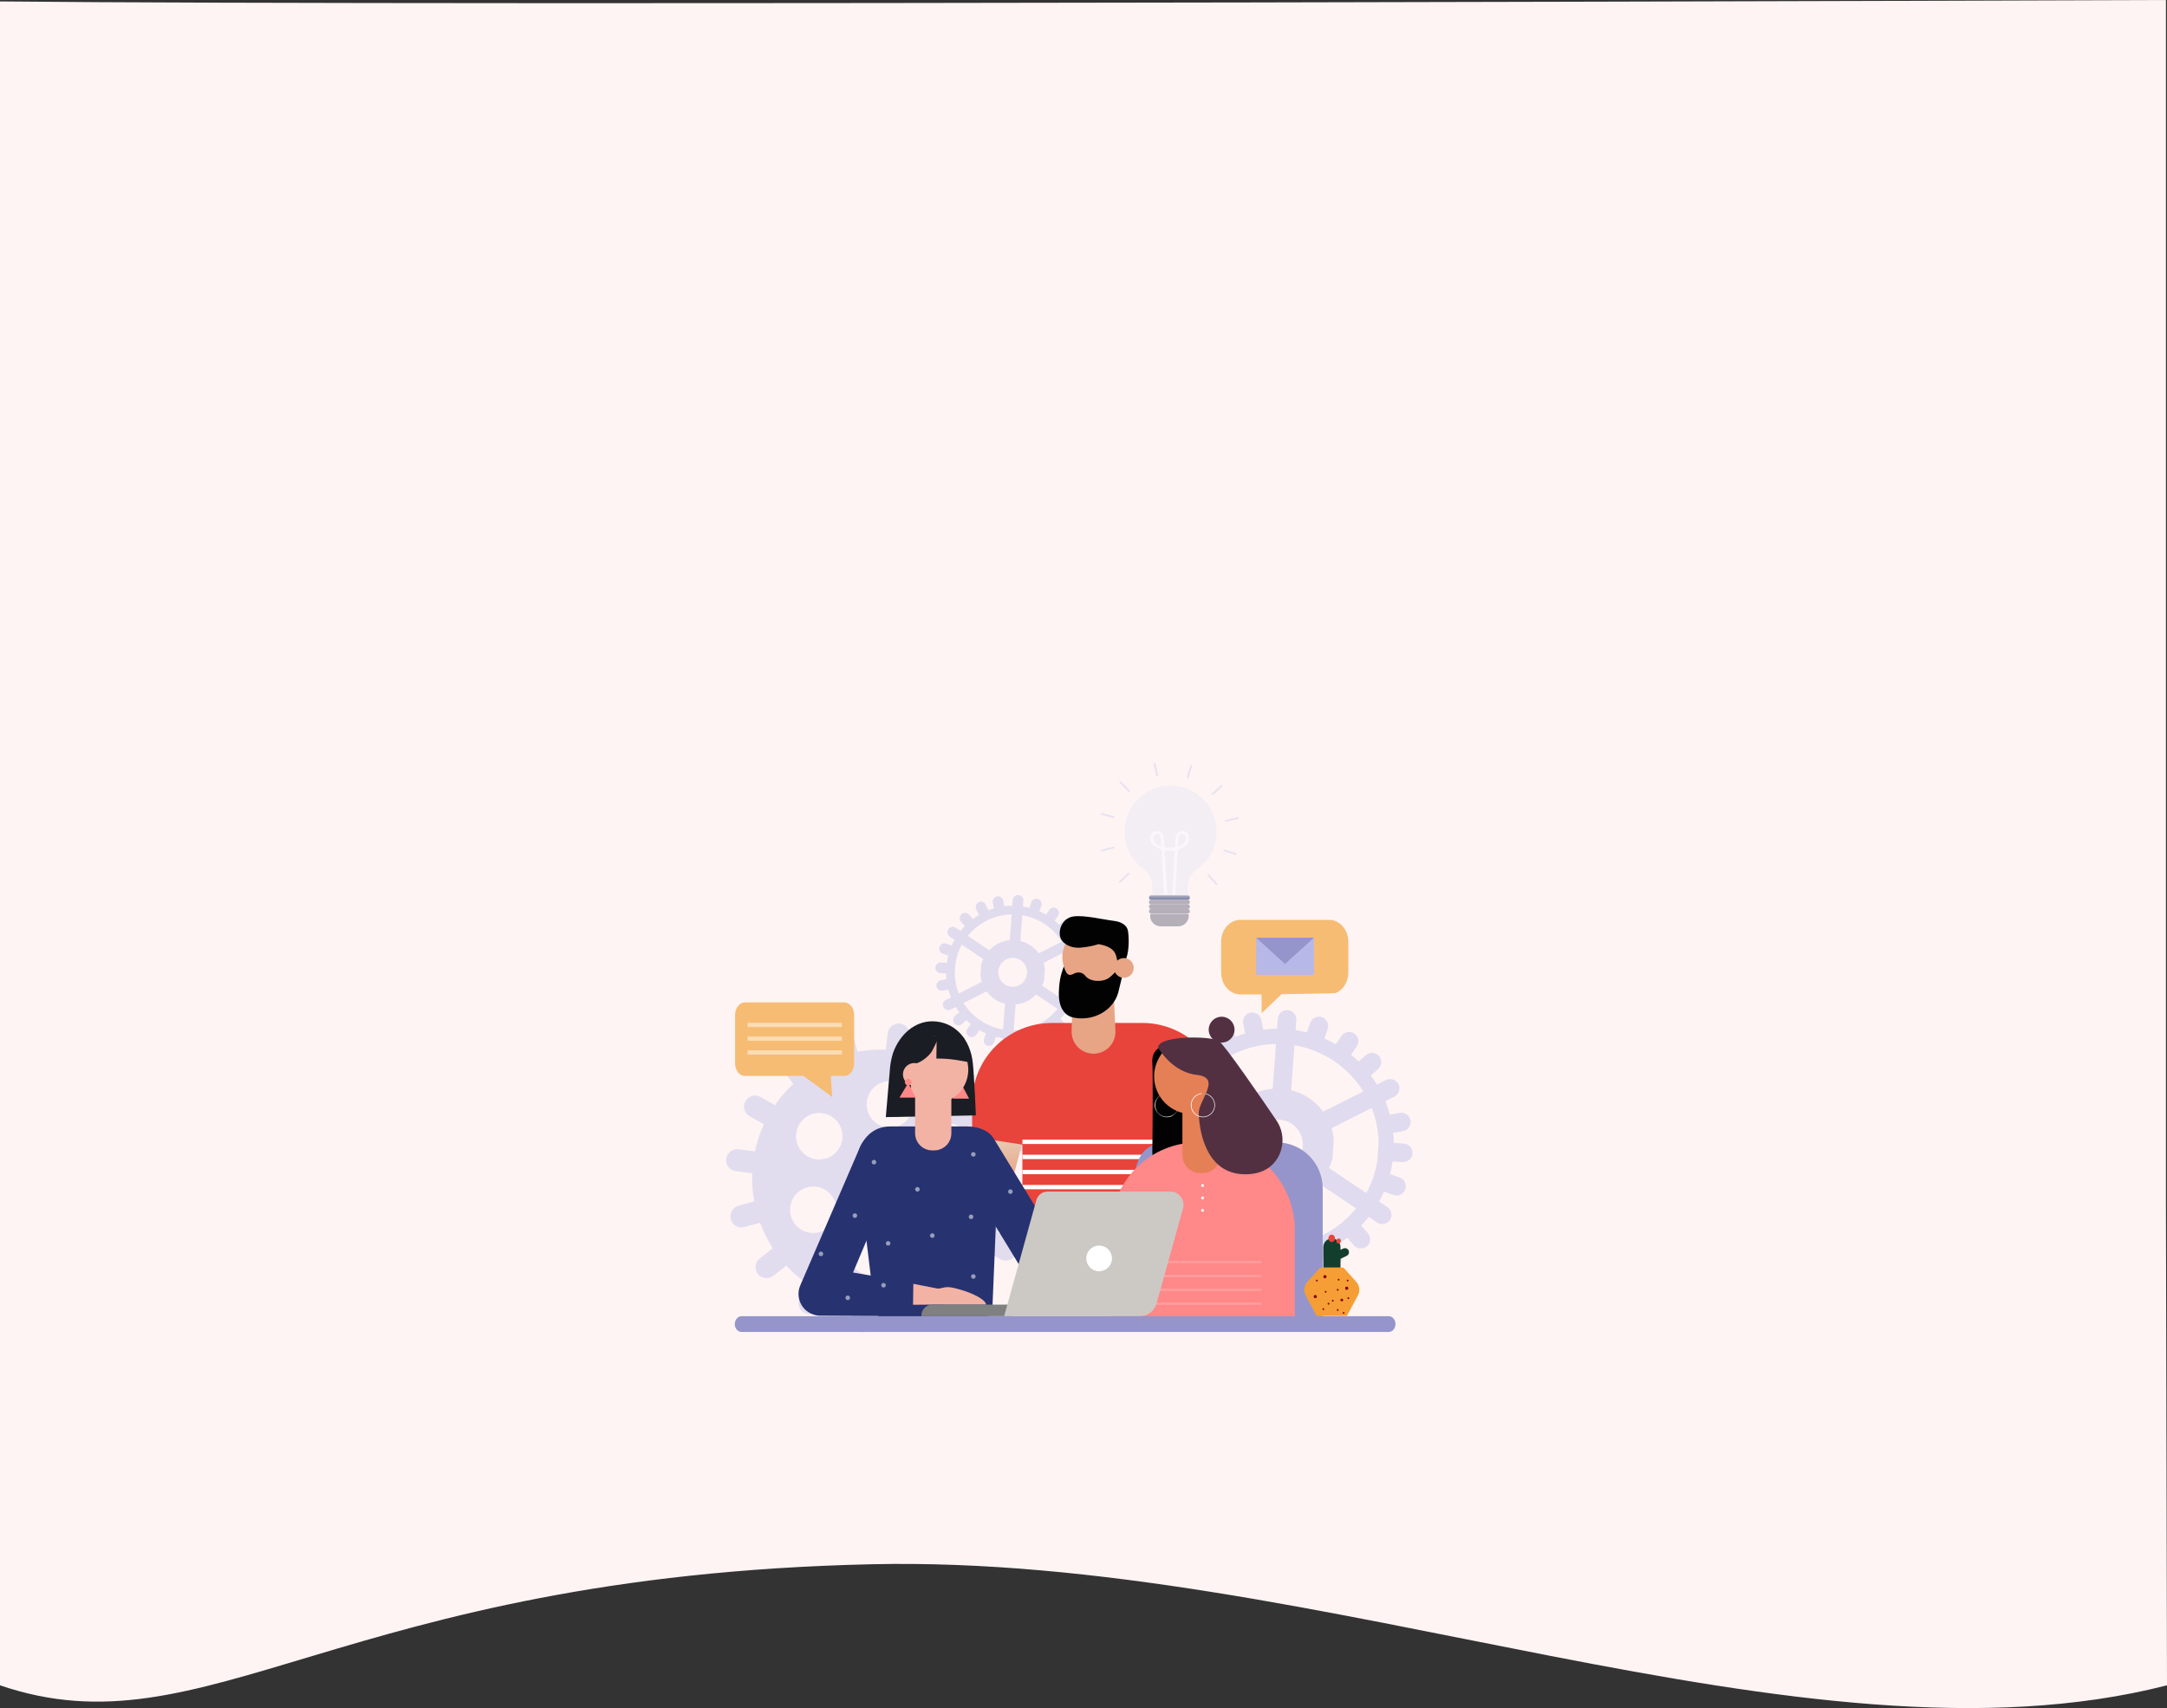 <svg width="761" height="600" viewBox="0 0 761 600" fill="none" xmlns="http://www.w3.org/2000/svg">
    <rect x="0" y="0" width="761" height="600" fill="#333333" stroke="none"/>
    <path fill-rule="evenodd" clip-rule="evenodd" d="M0.001 157.436L0.001 0.5C157.547 2.134 760.632 0 760.632 0V283.386V422.829L761 592.002C633.211 624.786 463.589 545.962 306.152 549.474C119.067 553.648 72.498 616.751 0 592.002L1.36011e-05 407.835L0.001 157.436Z" fill="#FEF4F3"/>
    <g opacity="0.88">
        <g opacity="0.79">
            <path opacity="0.6" d="M492.981 401.694L489.443 401.468C489.443 400.285 489.352 399.119 489.235 397.965L492.722 397.321C493.141 397.244 493.541 397.084 493.899 396.852C494.257 396.62 494.566 396.32 494.807 395.968C495.049 395.617 495.219 395.221 495.309 394.803C495.398 394.386 495.404 393.955 495.326 393.536C495.249 393.116 495.09 392.715 494.858 392.357C494.626 391.999 494.326 391.69 493.975 391.448C493.623 391.206 493.228 391.036 492.811 390.947C492.394 390.858 491.964 390.852 491.544 390.929L488.069 391.573C487.644 389.948 487.116 388.352 486.491 386.794L489.636 385.214C490.017 385.022 490.356 384.756 490.635 384.433C490.914 384.109 491.126 383.734 491.26 383.328C491.394 382.923 491.446 382.495 491.415 382.069C491.383 381.642 491.268 381.227 491.077 380.845C490.885 380.464 490.619 380.124 490.296 379.845C489.973 379.566 489.598 379.353 489.193 379.219C488.787 379.085 488.36 379.033 487.934 379.064C487.508 379.096 487.093 379.211 486.712 379.403L483.554 380.992C482.886 379.888 482.155 378.826 481.387 377.793L484.056 375.452C484.664 374.873 485.025 374.082 485.063 373.243C485.101 372.404 484.813 371.582 484.26 370.951C483.707 370.319 482.931 369.927 482.095 369.855C481.259 369.783 480.427 370.037 479.775 370.565L477.106 372.906C476.248 372.07 475.356 371.274 474.429 370.519L476.442 367.593C476.684 367.241 476.854 366.845 476.943 366.428C477.032 366.01 477.038 365.579 476.961 365.159C476.883 364.739 476.724 364.339 476.492 363.981C476.26 363.622 475.96 363.313 475.609 363.071C475.257 362.829 474.862 362.659 474.445 362.57C474.027 362.48 473.597 362.474 473.177 362.552C472.758 362.629 472.358 362.789 472 363.021C471.642 363.253 471.333 363.554 471.092 363.905L469.083 366.832C467.789 366.082 466.454 365.406 465.086 364.804L466.243 361.46C466.382 361.056 466.441 360.63 466.416 360.204C466.391 359.778 466.282 359.361 466.096 358.977C465.909 358.593 465.65 358.249 465.331 357.966C465.012 357.682 464.641 357.465 464.238 357.325C463.835 357.185 463.409 357.126 462.983 357.152C462.557 357.177 462.141 357.286 461.757 357.472C461.374 357.658 461.031 357.919 460.747 358.238C460.464 358.557 460.247 358.928 460.107 359.332L458.946 362.676C457.637 362.331 456.311 362.052 454.974 361.84L455.237 358.312C455.269 357.886 455.217 357.458 455.083 357.052C454.95 356.647 454.738 356.272 454.46 355.948C454.182 355.625 453.842 355.359 453.462 355.167C453.081 354.974 452.666 354.859 452.241 354.827C451.815 354.795 451.388 354.848 450.983 354.981C450.578 355.115 450.203 355.327 449.879 355.605C449.556 355.884 449.291 356.223 449.099 356.604C448.906 356.986 448.791 357.401 448.759 357.827L448.496 361.363C446.877 361.372 445.259 361.477 443.651 361.677L442.933 358.207C442.747 357.373 442.24 356.646 441.522 356.183C440.805 355.72 439.934 355.558 439.098 355.733C438.262 355.908 437.528 356.405 437.056 357.116C436.583 357.828 436.409 358.698 436.572 359.537L437.291 363.006C436.142 363.341 435.023 363.73 433.916 364.165L432.366 360.97C431.99 360.194 431.322 359.6 430.507 359.317C429.693 359.034 428.8 359.087 428.025 359.463C427.249 359.84 426.655 360.509 426.373 361.324C426.09 362.139 426.143 363.033 426.519 363.809L428.064 367.003C426.766 367.769 425.511 368.607 424.306 369.512L421.958 366.844C421.676 366.524 421.334 366.262 420.951 366.074C420.568 365.886 420.152 365.776 419.726 365.749C419.301 365.722 418.874 365.779 418.471 365.917C418.067 366.055 417.695 366.272 417.374 366.554C417.054 366.836 416.793 367.178 416.605 367.562C416.417 367.945 416.307 368.362 416.28 368.788C416.253 369.214 416.31 369.641 416.448 370.045C416.586 370.449 416.802 370.822 417.084 371.142L419.431 373.809C418.496 374.775 417.606 375.782 416.767 376.836L413.843 374.867C413.489 374.629 413.091 374.464 412.673 374.381C412.255 374.297 411.825 374.297 411.406 374.379C410.988 374.462 410.59 374.627 410.235 374.864C409.881 375.1 409.576 375.405 409.339 375.759C409.102 376.114 408.936 376.512 408.853 376.931C408.769 377.349 408.769 377.78 408.852 378.199C408.934 378.617 409.099 379.016 409.335 379.371C409.572 379.726 409.876 380.031 410.23 380.268L413.154 382.233C412.522 383.348 411.944 384.509 411.421 385.716L408.079 384.553C407.674 384.403 407.243 384.334 406.811 384.352C406.379 384.37 405.955 384.475 405.564 384.659C405.173 384.843 404.822 385.104 404.533 385.425C404.243 385.747 404.021 386.123 403.879 386.532C403.736 386.94 403.677 387.373 403.704 387.805C403.731 388.237 403.844 388.659 404.036 389.047C404.228 389.435 404.495 389.78 404.823 390.063C405.15 390.346 405.53 390.561 405.941 390.695L409.282 391.861C408.902 393.332 408.603 394.822 408.389 396.326L404.859 396.1C404.016 396.073 403.195 396.375 402.57 396.942C401.945 397.51 401.565 398.299 401.511 399.142C401.456 399.985 401.732 400.816 402.279 401.459C402.826 402.103 403.602 402.508 404.442 402.589L407.979 402.814C407.979 403.993 408.075 405.16 408.188 406.318L404.701 406.962C404.26 407.015 403.835 407.159 403.452 407.383C403.069 407.607 402.736 407.908 402.474 408.266C402.211 408.624 402.025 409.032 401.926 409.465C401.827 409.898 401.818 410.346 401.898 410.783C401.979 411.22 402.149 411.635 402.396 412.004C402.643 412.373 402.964 412.687 403.337 412.927C403.71 413.167 404.129 413.328 404.566 413.4C405.004 413.472 405.452 413.453 405.883 413.345L409.358 412.706C409.788 414.33 410.319 415.926 410.949 417.484L407.804 419.069C407.423 419.261 407.084 419.526 406.805 419.85C406.527 420.173 406.315 420.548 406.181 420.954C406.047 421.359 405.995 421.787 406.026 422.213C406.058 422.639 406.173 423.054 406.365 423.435C406.557 423.817 406.822 424.156 407.145 424.435C407.468 424.714 407.843 424.926 408.248 425.06C408.653 425.194 409.081 425.246 409.506 425.215C409.932 425.183 410.347 425.068 410.727 424.876L413.885 423.287C414.553 424.391 415.284 425.453 416.053 426.481L413.384 428.822C412.764 429.398 412.393 430.194 412.35 431.04C412.306 431.885 412.594 432.715 413.153 433.351C413.711 433.988 414.495 434.381 415.338 434.448C416.181 434.515 417.018 434.25 417.669 433.709L420.338 431.368C421.195 432.204 422.088 433 423.015 433.755L421.002 436.682C420.558 437.392 420.405 438.246 420.575 439.066C420.745 439.886 421.224 440.609 421.913 441.084C422.602 441.559 423.448 441.75 424.274 441.617C425.1 441.484 425.843 441.037 426.348 440.369L428.357 437.443C429.651 438.192 430.985 438.869 432.354 439.47L431.193 442.815C431.032 443.223 430.956 443.659 430.969 444.097C430.981 444.535 431.082 444.967 431.265 445.365C431.448 445.763 431.71 446.12 432.034 446.415C432.358 446.709 432.739 446.935 433.153 447.078C433.567 447.222 434.005 447.28 434.442 447.25C434.879 447.219 435.305 447.101 435.695 446.901C436.085 446.702 436.431 446.426 436.712 446.089C436.992 445.752 437.202 445.362 437.328 444.943L438.485 441.598C439.794 441.943 441.12 442.222 442.457 442.434L442.194 445.963C442.157 446.807 442.451 447.633 443.012 448.264C443.573 448.896 444.358 449.284 445.2 449.347C446.042 449.409 446.875 449.141 447.523 448.599C448.171 448.057 448.583 447.284 448.672 446.444L448.935 442.911C450.556 442.902 452.175 442.797 453.784 442.597L454.502 446.067C454.677 446.911 455.18 447.651 455.9 448.123C456.62 448.596 457.498 448.763 458.34 448.588C459.183 448.413 459.922 447.91 460.395 447.189C460.867 446.469 461.034 445.59 460.859 444.746L460.141 441.276C461.289 440.942 462.408 440.553 463.515 440.118L465.065 443.312C465.251 443.697 465.511 444.04 465.83 444.324C466.149 444.608 466.521 444.826 466.924 444.966C467.327 445.106 467.754 445.165 468.18 445.14C468.606 445.115 469.022 445.006 469.406 444.819C469.79 444.633 470.134 444.373 470.417 444.053C470.701 443.734 470.918 443.362 471.058 442.959C471.198 442.555 471.257 442.128 471.232 441.702C471.207 441.275 471.098 440.858 470.912 440.474L469.367 437.296C470.665 436.53 471.92 435.693 473.126 434.788L475.473 437.455C475.755 437.776 476.097 438.037 476.48 438.225C476.863 438.413 477.279 438.524 477.705 438.551C478.13 438.578 478.557 438.52 478.961 438.382C479.364 438.244 479.737 438.028 480.057 437.746C480.377 437.464 480.638 437.121 480.826 436.738C481.014 436.354 481.124 435.938 481.151 435.512C481.178 435.086 481.121 434.659 480.983 434.255C480.845 433.851 480.629 433.478 480.347 433.157L478 430.49C478.931 429.525 479.825 428.517 480.664 427.463L483.588 429.433C483.942 429.67 484.34 429.835 484.758 429.919C485.176 430.003 485.607 430.003 486.025 429.92C486.443 429.837 486.841 429.673 487.196 429.436C487.55 429.199 487.855 428.895 488.092 428.54C488.33 428.185 488.495 427.787 488.578 427.369C488.662 426.95 488.662 426.519 488.579 426.101C488.497 425.682 488.332 425.284 488.096 424.929C487.859 424.574 487.555 424.269 487.201 424.031L484.277 422.066C484.909 420.951 485.487 419.791 486.01 418.584L489.352 419.746C489.754 419.887 490.18 419.946 490.606 419.922C491.032 419.898 491.449 419.79 491.832 419.604C492.216 419.418 492.56 419.159 492.844 418.84C493.128 418.522 493.346 418.151 493.486 417.748C493.627 417.345 493.687 416.918 493.662 416.492C493.638 416.066 493.53 415.649 493.345 415.264C493.159 414.88 492.9 414.536 492.582 414.252C492.264 413.968 491.893 413.749 491.49 413.609L488.149 412.442C488.534 410.968 488.837 409.473 489.055 407.965L492.584 408.191C493.01 408.218 493.437 408.161 493.84 408.024C494.244 407.886 494.617 407.67 494.937 407.388C495.258 407.107 495.519 406.764 495.707 406.381C495.896 405.998 496.007 405.582 496.034 405.156C496.062 404.73 496.005 404.302 495.867 403.898C495.73 403.494 495.514 403.121 495.233 402.8C494.951 402.48 494.609 402.218 494.226 402.029C493.844 401.841 493.428 401.73 493.002 401.702L492.981 401.694ZM454.577 367.166C459.53 367.999 464.249 369.876 468.422 372.674C472.595 375.471 476.126 379.124 478.781 383.391L464.676 390.498C461.925 386.73 457.93 384.057 453.4 382.952L454.577 367.166ZM448.099 366.698L446.93 382.446C442.124 382.882 437.645 385.067 434.342 388.588L421.227 379.808C424.478 375.791 428.568 372.535 433.211 370.27C437.853 368.005 442.935 366.786 448.099 366.698V366.698ZM415.744 415.08C414.251 411.273 413.431 407.234 413.321 403.145L413.739 396.656C414.361 392.638 415.674 388.759 417.619 385.189L430.737 393.968C430.198 395.148 429.779 396.379 429.484 397.643L429.067 404.131C429.197 405.435 429.458 406.722 429.844 407.973L415.744 415.08ZM442.866 437.108C437.914 436.276 433.195 434.399 429.022 431.602C424.85 428.806 421.318 425.154 418.663 420.887L432.767 413.78C435.518 417.551 439.513 420.225 444.044 421.33L442.866 437.108ZM448.622 410.958C446.874 410.939 445.172 410.402 443.73 409.414C442.288 408.427 441.171 407.033 440.52 405.41C439.87 403.787 439.714 402.007 440.074 400.296C440.434 398.584 441.293 397.018 442.542 395.795C443.791 394.573 445.374 393.748 447.092 393.426C448.809 393.104 450.583 393.299 452.19 393.986C453.796 394.674 455.163 395.822 456.118 397.287C457.072 398.752 457.571 400.468 457.551 402.217C457.539 403.378 457.298 404.525 456.842 405.592C456.386 406.66 455.725 407.628 454.896 408.439C454.067 409.251 453.086 409.892 452.009 410.324C450.933 410.756 449.781 410.972 448.622 410.958V410.958ZM449.34 437.56L450.509 421.811C455.314 421.383 459.794 419.205 463.102 415.691L476.216 424.47C472.966 428.488 468.876 431.744 464.233 434.009C459.59 436.274 454.508 437.493 449.344 437.581L449.34 437.56ZM483.717 407.614C483.095 411.63 481.782 415.509 479.837 419.077L466.719 410.298C467.258 409.119 467.677 407.889 467.972 406.627L468.389 400.139C468.259 398.835 467.999 397.548 467.612 396.297L481.721 389.19C483.213 392.998 484.033 397.036 484.143 401.125L483.717 407.614Z" fill="#B8B8E8"/>
        </g>
        <g opacity="0.77">
            <path opacity="0.6" d="M381.039 341.301L379.01 341.171C379.01 340.494 378.955 339.821 378.889 339.16L380.889 338.792C381.13 338.748 381.36 338.656 381.565 338.523C381.77 338.39 381.948 338.217 382.086 338.015C382.225 337.813 382.323 337.586 382.374 337.346C382.425 337.107 382.429 336.859 382.384 336.618C382.34 336.377 382.248 336.147 382.115 335.942C381.982 335.736 381.81 335.559 381.608 335.42C381.406 335.281 381.179 335.183 380.94 335.132C380.7 335.081 380.453 335.077 380.212 335.122L378.216 335.49C377.97 334.557 377.666 333.641 377.306 332.747L379.11 331.84C379.329 331.73 379.525 331.578 379.686 331.393C379.846 331.207 379.969 330.992 380.047 330.759C380.124 330.526 380.155 330.28 380.138 330.035C380.12 329.79 380.055 329.551 379.945 329.331C379.835 329.112 379.684 328.916 379.498 328.755C379.313 328.594 379.098 328.472 378.865 328.394C378.633 328.316 378.387 328.285 378.142 328.303C377.897 328.32 377.659 328.386 377.439 328.495L375.627 329.407C375.242 328.775 374.825 328.153 374.374 327.571L375.906 326.229C376.278 325.903 376.505 325.442 376.537 324.948C376.569 324.454 376.404 323.968 376.078 323.596C375.751 323.224 375.291 322.997 374.798 322.964C374.304 322.932 373.818 323.098 373.446 323.424L371.914 324.77C371.421 324.291 370.908 323.834 370.377 323.399L371.534 321.727C371.672 321.525 371.77 321.298 371.821 321.058C371.872 320.819 371.876 320.572 371.831 320.331C371.787 320.09 371.695 319.86 371.562 319.655C371.429 319.449 371.257 319.272 371.055 319.133C370.854 318.994 370.627 318.896 370.388 318.845C370.148 318.794 369.901 318.79 369.661 318.835C369.42 318.879 369.19 318.971 368.985 319.104C368.78 319.237 368.603 319.41 368.464 319.611L367.311 321.284C366.569 320.854 365.803 320.466 365.018 320.122L365.682 318.198C365.762 317.967 365.796 317.722 365.782 317.478C365.767 317.233 365.705 316.994 365.598 316.774C365.491 316.553 365.342 316.356 365.159 316.194C364.976 316.031 364.763 315.906 364.532 315.826C364.3 315.746 364.056 315.712 363.811 315.726C363.567 315.741 363.328 315.803 363.108 315.91C362.888 316.017 362.691 316.167 362.529 316.35C362.366 316.533 362.241 316.746 362.161 316.978L361.497 318.901C360.746 318.704 359.984 318.545 359.217 318.424L359.367 316.401C359.385 316.156 359.355 315.911 359.278 315.678C359.202 315.446 359.08 315.23 358.92 315.045C358.598 314.67 358.139 314.439 357.646 314.402C357.153 314.366 356.666 314.527 356.292 314.85C355.917 315.173 355.687 315.631 355.65 316.125L355.5 318.152C354.57 318.157 353.641 318.217 352.718 318.332L352.3 316.342C352.2 315.858 351.912 315.433 351.499 315.161C351.085 314.89 350.581 314.793 350.097 314.894C349.613 314.994 349.189 315.283 348.917 315.696C348.646 316.11 348.55 316.614 348.65 317.099L349.068 319.089C348.408 319.281 347.765 319.507 347.13 319.754L346.24 317.923C346.144 317.686 346 317.472 345.818 317.293C345.636 317.114 345.419 316.975 345.18 316.884C344.942 316.793 344.688 316.752 344.433 316.763C344.178 316.774 343.928 316.838 343.699 316.95C343.469 317.061 343.265 317.219 343.1 317.413C342.934 317.607 342.809 317.833 342.734 318.078C342.659 318.322 342.635 318.579 342.664 318.832C342.692 319.086 342.772 319.331 342.899 319.553L343.789 321.388C343.046 321.826 342.328 322.305 341.638 322.822L340.289 321.292C339.962 320.921 339.501 320.694 339.008 320.663C338.514 320.632 338.028 320.798 337.657 321.125C337.286 321.452 337.06 321.913 337.029 322.407C336.997 322.901 337.163 323.387 337.49 323.759L338.839 325.289C338.305 325.845 337.791 326.422 337.311 327.028L335.64 325.895C335.437 325.758 335.208 325.662 334.968 325.613C334.727 325.564 334.479 325.563 334.239 325.61C333.752 325.705 333.323 325.989 333.046 326.401C332.769 326.812 332.667 327.317 332.762 327.804C332.857 328.291 333.141 328.72 333.552 328.997L335.222 330.126C334.86 330.772 334.529 331.438 334.228 332.124L332.315 331.459C332.084 331.379 331.839 331.344 331.595 331.358C331.351 331.372 331.111 331.434 330.891 331.541C330.67 331.648 330.473 331.797 330.31 331.979C330.147 332.162 330.022 332.376 329.941 332.607C329.86 332.838 329.826 333.083 329.84 333.328C329.854 333.573 329.916 333.812 330.023 334.033C330.129 334.254 330.278 334.451 330.461 334.614C330.643 334.777 330.856 334.903 331.088 334.984L333.009 335.653C332.787 336.499 332.613 337.358 332.487 338.224L330.461 338.094C329.968 338.062 329.482 338.228 329.11 338.555C328.739 338.882 328.513 339.343 328.481 339.837C328.45 340.331 328.616 340.818 328.942 341.189C329.269 341.561 329.73 341.787 330.223 341.819L332.253 341.949C332.253 342.626 332.307 343.295 332.374 343.959L330.373 344.327C330.133 344.372 329.903 344.463 329.697 344.597C329.492 344.73 329.315 344.903 329.176 345.104C329.037 345.306 328.939 345.534 328.888 345.773C328.837 346.013 328.834 346.26 328.878 346.501C328.923 346.742 329.014 346.972 329.147 347.178C329.28 347.384 329.453 347.561 329.654 347.7C329.856 347.839 330.083 347.937 330.323 347.988C330.562 348.039 330.809 348.042 331.05 347.998L333.046 347.63C333.294 348.562 333.599 349.478 333.961 350.373L332.157 351.28C331.937 351.39 331.742 351.542 331.581 351.727C331.42 351.913 331.298 352.128 331.22 352.361C331.143 352.594 331.112 352.84 331.129 353.085C331.146 353.329 331.212 353.569 331.321 353.788C331.431 354.008 331.583 354.204 331.768 354.364C331.954 354.525 332.169 354.648 332.401 354.726C332.634 354.803 332.88 354.834 333.124 354.817C333.369 354.8 333.608 354.734 333.827 354.624L335.64 353.713C336.024 354.344 336.442 354.967 336.893 355.548L335.36 356.894C335.176 357.056 335.026 357.252 334.918 357.472C334.809 357.692 334.746 357.931 334.73 358.176C334.714 358.42 334.746 358.666 334.825 358.898C334.904 359.13 335.027 359.344 335.189 359.528C335.35 359.712 335.547 359.863 335.766 359.971C335.986 360.079 336.225 360.143 336.469 360.159C336.713 360.175 336.959 360.143 337.19 360.064C337.422 359.985 337.636 359.861 337.82 359.7L339.353 358.353C339.846 358.833 340.358 359.29 340.89 359.725L339.733 361.397C339.594 361.599 339.497 361.826 339.446 362.065C339.394 362.305 339.391 362.552 339.435 362.793C339.48 363.034 339.571 363.264 339.704 363.469C339.837 363.675 340.01 363.852 340.211 363.991C340.413 364.13 340.64 364.228 340.879 364.279C341.118 364.33 341.365 364.333 341.606 364.289C341.847 364.244 342.076 364.153 342.282 364.02C342.487 363.886 342.664 363.714 342.803 363.512L343.956 361.84C344.698 362.269 345.463 362.657 346.249 363.002L345.584 364.925C345.504 365.157 345.471 365.402 345.485 365.647C345.5 365.892 345.562 366.131 345.669 366.352C345.777 366.572 345.926 366.769 346.109 366.932C346.292 367.095 346.506 367.22 346.737 367.3C346.969 367.38 347.214 367.414 347.458 367.399C347.703 367.385 347.942 367.322 348.162 367.215C348.382 367.108 348.579 366.958 348.742 366.775C348.905 366.591 349.029 366.378 349.109 366.146L349.774 364.223C350.525 364.42 351.286 364.579 352.054 364.7L351.904 366.723C351.867 367.216 352.028 367.704 352.351 368.079C352.673 368.454 353.131 368.685 353.624 368.721C354.117 368.758 354.605 368.597 354.979 368.274C355.353 367.951 355.584 367.492 355.621 366.999L355.763 364.971C356.693 364.966 357.622 364.906 358.544 364.792L358.962 366.782C359.012 367.021 359.108 367.249 359.246 367.452C359.383 367.655 359.559 367.828 359.764 367.963C359.968 368.097 360.198 368.19 360.438 368.236C360.678 368.282 360.926 368.28 361.165 368.23C361.405 368.18 361.632 368.084 361.835 367.946C362.037 367.809 362.211 367.632 362.345 367.428C362.479 367.223 362.572 366.993 362.618 366.753C362.664 366.512 362.662 366.265 362.612 366.025L362.195 364.035C362.855 363.843 363.498 363.617 364.133 363.37L365.022 365.201C365.118 365.438 365.262 365.652 365.444 365.831C365.627 366.009 365.844 366.149 366.082 366.24C366.32 366.331 366.575 366.372 366.83 366.361C367.085 366.35 367.334 366.286 367.564 366.174C367.793 366.062 367.997 365.904 368.163 365.71C368.329 365.516 368.453 365.29 368.528 365.046C368.603 364.802 368.627 364.545 368.599 364.291C368.57 364.038 368.49 363.792 368.364 363.571L367.474 361.736C368.217 361.298 368.935 360.819 369.625 360.302L370.974 361.832C371.301 362.203 371.761 362.429 372.255 362.461C372.748 362.492 373.234 362.326 373.605 361.999C373.976 361.672 374.202 361.211 374.234 360.717C374.265 360.223 374.099 359.737 373.772 359.365L372.427 357.835C372.962 357.279 373.476 356.702 373.956 356.096L375.627 357.229C375.83 357.366 376.059 357.462 376.299 357.511C376.54 357.56 376.787 357.561 377.028 357.514C377.269 357.467 377.498 357.373 377.703 357.237C377.907 357.101 378.083 356.927 378.22 356.723C378.357 356.519 378.453 356.291 378.502 356.05C378.551 355.809 378.552 355.561 378.505 355.32C378.458 355.079 378.364 354.85 378.228 354.645C378.093 354.44 377.918 354.264 377.715 354.127L376.044 352.998C376.406 352.351 376.738 351.685 377.038 351L378.951 351.664C379.418 351.827 379.931 351.798 380.376 351.583C380.821 351.368 381.163 350.984 381.326 350.517C381.488 350.049 381.459 349.537 381.244 349.091C381.029 348.645 380.646 348.303 380.179 348.14L378.258 347.471C378.478 346.626 378.651 345.769 378.776 344.904L380.801 345.034C381.295 345.066 381.781 344.9 382.152 344.573C382.523 344.246 382.75 343.785 382.781 343.291C382.813 342.797 382.647 342.31 382.32 341.939C381.994 341.567 381.533 341.341 381.039 341.309V341.301ZM358.995 321.493C361.837 321.969 364.544 323.045 366.939 324.648C369.334 326.251 371.361 328.344 372.887 330.79L364.793 334.871C363.214 332.709 360.922 331.174 358.323 330.54L358.995 321.493ZM355.278 321.225L354.606 330.268C351.848 330.518 349.277 331.772 347.38 333.792L339.863 328.746C341.726 326.44 344.071 324.57 346.734 323.267C349.396 321.965 352.311 321.262 355.274 321.208L355.278 321.225ZM336.701 349.001C335.838 346.811 335.363 344.486 335.298 342.133L335.531 338.408C335.888 336.101 336.641 333.873 337.758 331.823L345.275 336.873C344.969 337.545 344.73 338.245 344.561 338.964L344.327 342.689C344.402 343.437 344.552 344.177 344.774 344.896L336.701 349.001ZM352.271 361.627C349.428 361.149 346.718 360.071 344.323 358.465C341.927 356.859 339.9 354.762 338.376 352.312L346.474 348.249C348.052 350.413 350.344 351.948 352.944 352.584L352.271 361.627ZM355.575 346.623C354.572 346.612 353.595 346.303 352.767 345.737C351.939 345.17 351.298 344.37 350.924 343.438C350.55 342.507 350.461 341.485 350.668 340.503C350.874 339.52 351.367 338.621 352.084 337.919C352.801 337.217 353.71 336.744 354.696 336.559C355.682 336.374 356.7 336.486 357.623 336.881C358.545 337.275 359.329 337.935 359.877 338.776C360.425 339.617 360.711 340.602 360.7 341.606C360.693 342.273 360.555 342.932 360.294 343.545C360.033 344.159 359.654 344.715 359.178 345.181C358.702 345.648 358.138 346.016 357.52 346.265C356.902 346.514 356.241 346.638 355.575 346.631V346.623ZM355.992 361.894L356.661 352.848C359.419 352.598 361.99 351.344 363.886 349.323L371.404 354.369C369.54 356.676 367.194 358.546 364.531 359.847C361.867 361.149 358.952 361.85 355.988 361.903L355.992 361.894ZM375.727 344.695C375.37 347.001 374.617 349.227 373.501 351.276L365.983 346.225C366.289 345.554 366.529 344.854 366.697 344.135L366.931 340.41C366.856 339.661 366.707 338.922 366.484 338.203L374.557 334.127C375.414 336.313 375.885 338.631 375.948 340.979L375.727 344.695Z" fill="#B8B8E8"/>
        </g>
        <g opacity="0.74">
            <path opacity="0.74" d="M314.686 414.557C315.06 411.57 312.943 408.845 309.958 408.471C306.974 408.097 304.251 410.216 303.878 413.204C303.505 416.191 305.622 418.916 308.606 419.29C311.591 419.664 314.313 417.545 314.686 414.557Z" fill="url(#paint0_linear)"/>
            <path opacity="0.6" d="M360.069 416.335L354.393 415.624C354.529 412.31 354.298 408.991 353.704 405.728L359.205 404.223C359.695 404.089 360.155 403.859 360.557 403.547C360.958 403.235 361.295 402.846 361.547 402.404C361.799 401.962 361.961 401.474 362.025 400.969C362.088 400.463 362.052 399.951 361.917 399.46C361.783 398.969 361.553 398.509 361.242 398.107C360.93 397.704 360.542 397.367 360.1 397.115C359.658 396.863 359.171 396.701 358.666 396.637C358.161 396.573 357.649 396.61 357.158 396.744L351.649 398.253C350.491 395.11 348.988 392.106 347.168 389.294L351.683 385.783C352.466 385.143 352.968 384.221 353.082 383.216C353.195 382.21 352.911 381.2 352.29 380.401C351.67 379.602 350.761 379.078 349.76 378.941C348.758 378.804 347.742 379.064 346.93 379.666L342.419 383.178C340.169 380.743 337.658 378.562 334.931 376.677L337.762 371.711C338.193 370.824 338.27 369.807 337.978 368.865C337.686 367.924 337.046 367.129 336.189 366.643C335.332 366.157 334.322 366.017 333.365 366.25C332.408 366.483 331.576 367.072 331.038 367.898L328.198 372.839C325.158 371.439 321.971 370.383 318.696 369.691L319.427 364.01C319.505 363.498 319.48 362.976 319.353 362.474C319.226 361.972 319 361.501 318.688 361.088C318.376 360.675 317.984 360.329 317.536 360.07C317.088 359.811 316.593 359.644 316.08 359.58C315.567 359.516 315.046 359.555 314.548 359.696C314.05 359.836 313.586 360.075 313.182 360.399C312.778 360.722 312.443 361.123 312.196 361.578C311.95 362.033 311.797 362.533 311.746 363.048L311.024 368.734C307.713 368.598 304.398 368.83 301.138 369.424L299.634 363.918C299.508 363.419 299.283 362.949 298.974 362.538C298.664 362.126 298.276 361.781 297.831 361.521C297.387 361.262 296.895 361.093 296.385 361.026C295.874 360.959 295.356 360.995 294.86 361.131C294.363 361.267 293.899 361.5 293.494 361.818C293.088 362.135 292.751 362.531 292.5 362.981C292.249 363.431 292.09 363.926 292.033 364.438C291.976 364.95 292.021 365.468 292.166 365.962L293.674 371.477C290.535 372.637 287.533 374.141 284.724 375.962L281.215 371.447C280.908 371.032 280.521 370.683 280.077 370.419C279.633 370.156 279.141 369.985 278.63 369.914C278.118 369.844 277.598 369.877 277.1 370.011C276.601 370.145 276.135 370.378 275.727 370.695C275.32 371.012 274.98 371.408 274.728 371.858C274.475 372.309 274.315 372.806 274.257 373.319C274.199 373.832 274.244 374.352 274.39 374.848C274.536 375.343 274.779 375.805 275.105 376.205L278.613 380.724C276.183 382.976 274.007 385.489 272.123 388.216L267.161 385.386C266.719 385.117 266.228 384.94 265.716 384.865C265.204 384.79 264.682 384.818 264.182 384.948C263.681 385.078 263.212 385.307 262.801 385.621C262.39 385.936 262.047 386.33 261.79 386.78C261.534 387.229 261.371 387.726 261.309 388.24C261.248 388.754 261.29 389.275 261.433 389.773C261.577 390.27 261.818 390.734 262.143 391.136C262.469 391.539 262.871 391.872 263.327 392.116L268.281 394.947C266.88 397.985 265.824 401.171 265.131 404.445L259.456 403.734C258.944 403.656 258.422 403.682 257.921 403.809C257.42 403.936 256.949 404.162 256.536 404.474C256.124 404.787 255.778 405.179 255.519 405.627C255.26 406.075 255.094 406.571 255.03 407.084C254.966 407.598 255.005 408.12 255.145 408.618C255.286 409.116 255.525 409.581 255.848 409.986C256.171 410.39 256.571 410.725 257.026 410.972C257.481 411.219 257.98 411.372 258.495 411.422L264.171 412.133C264.035 415.447 264.266 418.766 264.86 422.029L259.359 423.534C258.868 423.668 258.408 423.898 258.005 424.211C257.603 424.523 257.265 424.912 257.013 425.355C256.761 425.798 256.598 426.286 256.534 426.792C256.47 427.298 256.506 427.812 256.64 428.304C256.775 428.796 257.005 429.256 257.317 429.659C257.629 430.062 258.018 430.4 258.46 430.653C258.903 430.905 259.391 431.068 259.896 431.132C260.401 431.196 260.915 431.16 261.406 431.025L266.919 429.516C268.077 432.654 269.578 435.653 271.396 438.459L266.881 441.97C266.467 442.278 266.118 442.665 265.855 443.11C265.592 443.554 265.42 444.047 265.35 444.559C265.28 445.071 265.313 445.591 265.447 446.09C265.581 446.589 265.813 447.056 266.13 447.464C266.447 447.872 266.842 448.212 267.292 448.465C267.742 448.717 268.238 448.877 268.751 448.935C269.264 448.993 269.783 448.948 270.278 448.802C270.774 448.657 271.235 448.413 271.634 448.087L276.145 444.575C278.395 447.015 280.907 449.201 283.634 451.092L280.802 456.059C280.371 456.946 280.294 457.963 280.586 458.905C280.879 459.846 281.518 460.64 282.375 461.126C283.232 461.612 284.242 461.753 285.199 461.52C286.156 461.287 286.988 460.697 287.526 459.872L290.354 454.914C293.394 456.315 296.581 457.373 299.856 458.066L299.146 463.747C299.047 464.752 299.345 465.756 299.975 466.545C300.605 467.333 301.517 467.845 302.518 467.97C303.519 468.095 304.53 467.825 305.334 467.215C306.139 466.606 306.674 465.707 306.826 464.709L307.536 459.027C310.847 459.163 314.162 458.931 317.422 458.338L318.926 463.843C319.052 464.343 319.277 464.812 319.586 465.224C319.896 465.635 320.284 465.981 320.729 466.24C321.173 466.5 321.665 466.668 322.175 466.735C322.686 466.802 323.204 466.767 323.701 466.631C324.197 466.495 324.661 466.261 325.067 465.944C325.472 465.626 325.81 465.231 326.06 464.781C326.311 464.331 326.47 463.835 326.527 463.324C326.584 462.812 326.539 462.293 326.394 461.799L324.886 456.285C328.024 455.125 331.025 453.621 333.832 451.799L337.345 456.314C337.652 456.729 338.039 457.079 338.483 457.342C338.927 457.605 339.419 457.777 339.93 457.847C340.442 457.917 340.962 457.884 341.46 457.75C341.959 457.616 342.425 457.383 342.833 457.066C343.24 456.749 343.58 456.354 343.833 455.903C344.085 455.452 344.245 454.956 344.303 454.443C344.361 453.929 344.316 453.409 344.17 452.914C344.024 452.418 343.781 451.957 343.455 451.557L339.947 447.041C342.379 444.79 344.557 442.277 346.441 439.55L351.403 442.384C352.292 442.861 353.333 442.971 354.302 442.691C355.271 442.411 356.093 441.764 356.593 440.887C357.092 440.01 357.23 438.972 356.977 437.994C356.724 437.017 356.1 436.177 355.237 435.653L350.279 432.827C351.681 429.783 352.737 426.592 353.429 423.312L359.105 424.023C360.109 424.121 361.111 423.823 361.899 423.193C362.687 422.562 363.198 421.649 363.323 420.647C363.448 419.645 363.178 418.634 362.569 417.828C361.961 417.023 361.062 416.487 360.065 416.335H360.069ZM280.965 394.512C281.878 393.177 283.165 392.144 284.665 391.542C286.165 390.94 287.809 390.796 289.39 391.13C290.971 391.463 292.418 392.258 293.547 393.415C294.677 394.571 295.438 396.037 295.736 397.627C296.033 399.216 295.853 400.859 295.218 402.346C294.582 403.833 293.521 405.098 292.168 405.981C290.814 406.865 289.229 407.326 287.614 407.308C285.998 407.29 284.424 406.793 283.091 405.879C282.206 405.272 281.448 404.497 280.862 403.598C280.276 402.698 279.873 401.692 279.676 400.636C279.478 399.581 279.491 398.496 279.712 397.446C279.933 396.395 280.359 395.398 280.965 394.512V394.512ZM289.076 432.372C287.612 433.057 285.978 433.293 284.381 433.049C282.784 432.805 281.294 432.092 280.102 431.001C278.909 429.909 278.067 428.489 277.681 426.918C277.295 425.347 277.383 423.697 277.934 422.177C278.485 420.656 279.474 419.334 280.776 418.376C282.078 417.418 283.635 416.868 285.249 416.796C286.863 416.724 288.462 417.132 289.845 417.97C291.227 418.808 292.33 420.037 293.014 421.502C293.931 423.465 294.031 425.712 293.293 427.75C292.556 429.787 291.04 431.448 289.08 432.367L289.076 432.372ZM313.542 379.813C315.145 380.014 316.653 380.685 317.874 381.744C319.095 382.802 319.976 384.199 320.405 385.758C320.833 387.317 320.79 388.968 320.281 390.503C319.772 392.037 318.821 393.386 317.546 394.38C316.271 395.373 314.731 395.965 313.12 396.083C311.508 396.2 309.899 395.836 308.494 395.038C307.089 394.239 305.953 393.042 305.228 391.597C304.502 390.152 304.222 388.524 304.421 386.92C304.553 385.853 304.894 384.824 305.424 383.889C305.954 382.955 306.663 382.134 307.51 381.474C308.357 380.814 309.326 380.327 310.361 380.042C311.396 379.757 312.477 379.679 313.542 379.813V379.813ZM305.022 447.957C303.419 447.756 301.912 447.084 300.69 446.026C299.469 444.968 298.588 443.571 298.16 442.012C297.731 440.453 297.774 438.802 298.283 437.267C298.792 435.733 299.744 434.383 301.018 433.39C302.293 432.397 303.833 431.804 305.445 431.687C307.056 431.57 308.665 431.934 310.07 432.732C311.475 433.53 312.612 434.728 313.337 436.173C314.062 437.618 314.343 439.245 314.144 440.85C313.873 443.001 312.76 444.956 311.049 446.286C309.339 447.617 307.171 448.213 305.022 447.944V447.957ZM308.017 423.998C306.02 423.748 304.142 422.911 302.62 421.593C301.098 420.275 300.001 418.535 299.466 416.592C298.932 414.65 298.985 412.593 299.619 410.681C300.253 408.769 301.438 407.088 303.026 405.85C304.614 404.612 306.533 403.874 308.54 403.727C310.547 403.581 312.552 404.033 314.303 405.027C316.053 406.021 317.47 407.513 318.374 409.312C319.278 411.112 319.628 413.14 319.381 415.139C319.216 416.467 318.791 417.749 318.131 418.913C317.47 420.076 316.587 421.098 315.532 421.92C314.477 422.742 313.271 423.347 311.982 423.702C310.693 424.058 309.347 424.155 308.021 423.989L308.017 423.998ZM329.48 395.398C330.944 394.713 332.577 394.477 334.175 394.721C335.772 394.965 337.261 395.678 338.454 396.769C339.647 397.86 340.489 399.281 340.875 400.852C341.261 402.422 341.173 404.072 340.622 405.593C340.071 407.113 339.082 408.436 337.78 409.394C336.478 410.352 334.921 410.902 333.307 410.974C331.693 411.046 330.093 410.638 328.711 409.8C327.329 408.962 326.226 407.733 325.542 406.268C325.087 405.294 324.828 404.241 324.78 403.167C324.732 402.094 324.896 401.021 325.262 400.011C325.628 399.001 326.189 398.073 326.914 397.28C327.638 396.487 328.512 395.845 329.484 395.39L329.48 395.398ZM337.595 433.258C336.683 434.593 335.396 435.627 333.897 436.23C332.398 436.833 330.754 436.977 329.173 436.645C327.591 436.313 326.144 435.518 325.014 434.363C323.884 433.207 323.121 431.742 322.823 430.153C322.524 428.563 322.703 426.921 323.337 425.433C323.971 423.946 325.032 422.68 326.385 421.796C327.737 420.911 329.322 420.448 330.937 420.465C332.553 420.482 334.127 420.978 335.461 421.891C337.247 423.114 338.476 424.996 338.877 427.125C339.278 429.254 338.818 431.455 337.599 433.245L337.595 433.258Z" fill="#B8B8E8"/>
        </g>
    </g>
    <path d="M351.248 430.398L334.095 429.721L344.678 392.973L360.482 396.092L351.248 430.398Z" fill="url(#paint1_linear)"/>
    <path d="M429.158 387.346C429.158 379.917 426.21 372.792 420.962 367.54C415.714 362.287 408.596 359.336 401.175 359.336H369.379C361.957 359.336 354.839 362.287 349.592 367.54C344.344 372.792 341.396 379.917 341.396 387.346V399.386L359.037 402.062V452.037L422.104 447.856V398.416L429.158 399.963V387.346Z" fill="#E8443C"/>
    <path d="M384.022 370.135C385.063 370.135 386.094 369.923 387.052 369.513C388.009 369.103 388.874 368.502 389.593 367.748C390.312 366.994 390.871 366.101 391.236 365.125C391.6 364.148 391.763 363.107 391.715 362.066L390.946 345.573L376.746 346.957L376.328 362.208C376.299 363.238 376.477 364.263 376.85 365.223C377.224 366.183 377.786 367.058 378.503 367.797C379.22 368.536 380.078 369.124 381.026 369.525C381.974 369.927 382.992 370.134 384.022 370.135V370.135Z" fill="#E7A585"/>
    <path d="M398.143 340.005C398.143 340.52 398.028 341.029 397.807 341.495C397.585 341.96 397.262 342.37 396.862 342.695C396.461 343.019 395.994 343.25 395.493 343.371C394.992 343.491 394.471 343.498 393.967 343.391L393.85 343.362L393.683 343.316L393.495 343.253C393.371 343.207 393.25 343.154 393.131 343.094C392.469 342.76 391.932 342.223 391.599 341.56C391.474 341.66 391.357 341.769 391.248 341.886C390.715 342.466 390.129 342.995 389.498 343.466C387.259 345.139 382.782 344.921 381.145 342.797C380.706 342.201 380.059 341.792 379.332 341.652C378.552 341.523 377.751 341.671 377.068 342.07C375.815 342.768 375.068 342.488 374.587 341.769C374.47 341.564 374.358 341.351 374.249 341.142C373.473 339.584 373.07 337.866 373.071 336.125C373.128 333.179 374.337 330.374 376.438 328.311C378.539 326.248 381.365 325.092 384.308 325.092C387.252 325.092 390.078 326.248 392.179 328.311C394.28 330.374 395.489 333.179 395.545 336.125C395.545 336.309 395.545 336.489 395.545 336.669C396.286 336.859 396.943 337.29 397.413 337.893C397.883 338.497 398.14 339.239 398.143 340.005V340.005Z" fill="#E7A585"/>
    <path d="M393.123 343.09C391.987 344.527 390.517 345.664 388.842 346.403C387.167 347.142 385.337 347.46 383.511 347.329C381.685 347.199 379.919 346.623 378.366 345.653C376.813 344.684 375.52 343.349 374.6 341.765C375.084 342.463 375.811 342.764 377.08 342.066C377.763 341.667 378.564 341.519 379.344 341.648C380.071 341.788 380.718 342.197 381.157 342.793C382.782 344.921 387.259 345.138 389.51 343.462C390.141 342.991 390.727 342.462 391.26 341.882C391.369 341.765 391.486 341.656 391.611 341.556C391.939 342.215 392.469 342.753 393.123 343.09V343.09Z" fill="url(#paint2_linear)"/>
    <path d="M393.978 343.391L392.725 348.562C391.088 354.796 384.176 358.796 377.272 357.496C373.755 356.831 371.717 353.876 371.842 348.683C371.968 343.491 372.983 341.33 373.58 339.486C373.757 340.052 373.979 340.603 374.244 341.133C374.337 341.352 374.45 341.562 374.582 341.76V341.76C375.067 342.458 375.793 342.759 377.063 342.061C377.746 341.662 378.547 341.515 379.327 341.643C380.053 341.784 380.7 342.193 381.139 342.789C382.764 344.917 387.241 345.134 389.493 343.458C390.124 342.986 390.709 342.457 391.243 341.877C391.351 341.76 391.469 341.651 391.593 341.551C391.925 342.213 392.459 342.75 393.118 343.086C393.235 343.148 393.356 343.201 393.481 343.244C393.543 343.269 393.605 343.29 393.669 343.307C393.724 343.326 393.78 343.342 393.836 343.353L393.953 343.382L393.978 343.391Z" fill="#020203"/>
    <path d="M377.031 321.911C380.852 321.413 387.054 322.96 391.411 323.512C393.637 323.796 395.525 324.9 396.005 326.539C396.456 328.098 396.698 333.792 395.474 336.643C394.934 336.515 394.371 336.521 393.833 336.659C393.296 336.798 392.8 337.065 392.388 337.438C391.832 335.903 392.3 332.76 385.781 331.656C383.8 332.279 381.756 332.681 379.687 332.852C376.4 333.27 372.566 331.572 372.194 328.55C371.822 325.527 373.744 322.329 377.031 321.911Z" fill="#020203"/>
    <path d="M405.226 400.327H359.07V401.849H405.226V400.327Z" fill="url(#paint3_linear)"/>
    <path d="M405.226 405.632H359.07V407.154H405.226V405.632Z" fill="url(#paint4_linear)"/>
    <path d="M405.226 410.933H359.07V412.455H405.226V410.933Z" fill="url(#paint5_linear)"/>
    <path d="M405.226 416.238H359.07V417.76H405.226V416.238Z" fill="url(#paint6_linear)"/>
    <path d="M464.5 462.719H398.005V422.396C398.005 410.737 398.736 401.284 410.384 401.284H448.341C452.628 401.284 456.739 402.989 459.77 406.023C462.802 409.057 464.504 413.172 464.504 417.463L464.5 462.719Z" fill="#9595CB"/>
    <path d="M408.004 367.597C408.004 367.597 404.346 368.596 404.663 373.257C404.943 377.195 404.751 398.262 404.663 404.683C404.663 406.485 405.035 408.416 406.359 409.641C407.461 410.661 407.633 411.41 414.637 411.761C425.496 412.304 420.939 388.274 420.939 388.274L408.004 367.597Z" fill="#020202"/>
    <path d="M420.567 401.288H424.259C432.313 401.288 440.037 404.491 445.733 410.192C451.428 415.892 454.627 423.624 454.627 431.686V462.342H390.199V431.686C390.199 427.694 390.985 423.741 392.511 420.053C394.037 416.365 396.274 413.014 399.094 410.192C401.914 407.369 405.261 405.13 408.946 403.602C412.63 402.075 416.579 401.288 420.567 401.288V401.288Z" fill="#FF8888"/>
    <path d="M442.958 428.283H454.101C454.242 428.283 454.377 428.339 454.476 428.438C454.576 428.538 454.632 428.673 454.632 428.814V462.581H442.958V428.3V428.283Z" fill="#FF8888"/>
    <path d="M409.762 392.463C408.676 392.473 407.628 392.065 406.835 391.323C406.041 390.581 405.563 389.562 405.5 388.477C405.436 387.392 405.791 386.324 406.492 385.494C407.193 384.664 408.186 384.136 409.265 384.018C409.265 384.018 409.265 384.018 409.29 384.018C409.315 384.018 409.373 384.098 409.407 384.127L409.49 384.198L409.273 384.227C408.276 384.351 407.362 384.843 406.709 385.608C406.057 386.373 405.714 387.354 405.748 388.359C405.782 389.364 406.191 390.32 406.893 391.038C407.596 391.757 408.542 392.187 409.545 392.242C410.548 392.298 411.535 391.976 412.313 391.34C413.091 390.704 413.603 389.799 413.748 388.804C413.893 387.809 413.661 386.796 413.097 385.963C412.533 385.131 411.679 384.54 410.702 384.307C410.675 384.3 410.651 384.283 410.637 384.259C410.622 384.235 410.618 384.206 410.624 384.179C410.631 384.152 410.648 384.129 410.672 384.114C410.696 384.1 410.725 384.095 410.752 384.102C411.76 384.344 412.644 384.948 413.237 385.799C413.83 386.651 414.091 387.69 413.969 388.721C413.848 389.751 413.353 390.702 412.578 391.391C411.803 392.081 410.803 392.462 409.766 392.463H409.762Z" fill="url(#paint7_linear)"/>
    <path d="M400.203 427.447H388.441V453.605H400.203V427.447Z" fill="url(#paint8_linear)"/>
    <path d="M415.242 405.837C415.242 406.655 415.403 407.466 415.716 408.222C416.029 408.978 416.487 409.666 417.066 410.244C417.644 410.823 418.33 411.282 419.086 411.596C419.841 411.909 420.651 412.07 421.469 412.07H422.371C423.189 412.07 423.999 411.909 424.754 411.596C425.51 411.282 426.196 410.823 426.775 410.244C427.353 409.666 427.812 408.978 428.124 408.222C428.437 407.466 428.598 406.655 428.598 405.837V387.246H415.233V405.837H415.242Z" fill="url(#paint9_linear)"/>
    <path d="M418.52 391.338C425.819 391.338 431.735 385.416 431.735 378.111C431.735 370.806 425.819 364.883 418.52 364.883C411.222 364.883 405.306 370.806 405.306 378.111C405.306 385.416 411.222 391.338 418.52 391.338Z" fill="url(#paint10_linear)"/>
    <path d="M429.005 366.238C431.512 366.238 433.545 364.203 433.545 361.694C433.545 359.184 431.512 357.149 429.005 357.149C426.497 357.149 424.465 359.184 424.465 361.694C424.465 364.203 426.497 366.238 429.005 366.238Z" fill="#523042"/>
    <path d="M406.672 367.927C406.672 367.927 411.329 376.581 420.304 377.58C429.28 378.579 420.768 386.522 420.968 391.226C421.323 399.587 424.627 413.136 438.259 412.472C443.656 412.208 446.759 409.804 448.542 406.999C449.804 404.958 450.443 402.593 450.381 400.194C450.32 397.794 449.56 395.465 448.195 393.492C443.004 385.845 429.973 366.861 427.956 365.598C425.295 363.934 407.006 363.6 406.672 367.927Z" fill="#523042"/>
    <path d="M422.446 392.463C421.361 392.473 420.313 392.065 419.519 391.323C418.726 390.581 418.248 389.562 418.184 388.477C418.12 387.392 418.476 386.324 419.176 385.494C419.877 384.664 420.87 384.136 421.949 384.018C421.949 384.018 421.949 384.018 421.975 384.018C422 384.018 422.058 384.098 422.091 384.127L422.175 384.198L421.958 384.227C420.961 384.351 420.046 384.843 419.394 385.608C418.742 386.373 418.399 387.354 418.433 388.359C418.467 389.364 418.875 390.32 419.578 391.038C420.281 391.757 421.226 392.187 422.229 392.242C423.232 392.298 424.22 391.976 424.998 391.34C425.776 390.704 426.287 389.799 426.432 388.804C426.577 387.809 426.345 386.796 425.782 385.963C425.218 385.131 424.363 384.54 423.386 384.307C423.359 384.3 423.336 384.283 423.321 384.259C423.307 384.235 423.302 384.206 423.309 384.179C423.316 384.152 423.333 384.129 423.357 384.114C423.381 384.1 423.409 384.095 423.436 384.102C424.444 384.344 425.329 384.948 425.922 385.799C426.515 386.651 426.775 387.69 426.654 388.721C426.532 389.751 426.037 390.702 425.263 391.391C424.488 392.081 423.487 392.462 422.451 392.463H422.446Z" fill="url(#paint11_linear)"/>
    <path d="M422.314 416.949C422.593 416.949 422.819 416.723 422.819 416.443C422.819 416.164 422.593 415.937 422.314 415.937C422.035 415.937 421.809 416.164 421.809 416.443C421.809 416.723 422.035 416.949 422.314 416.949Z" fill="white"/>
    <path d="M422.314 421.31C422.593 421.31 422.819 421.083 422.819 420.804C422.819 420.524 422.593 420.298 422.314 420.298C422.035 420.298 421.809 420.524 421.809 420.804C421.809 421.083 422.035 421.31 422.314 421.31Z" fill="white"/>
    <path d="M422.314 425.67C422.593 425.67 422.819 425.443 422.819 425.164C422.819 424.885 422.593 424.658 422.314 424.658C422.035 424.658 421.809 424.885 421.809 425.164C421.809 425.443 422.035 425.67 422.314 425.67Z" fill="white"/>
    <g opacity="0.44">
        <path opacity="0.44" d="M442.958 442.965H400.565V443.726H442.958V442.965Z" fill="url(#paint12_linear)"/>
    </g>
    <g opacity="0.44">
        <path opacity="0.44" d="M442.958 447.836H400.565V448.597H442.958V447.836Z" fill="url(#paint13_linear)"/>
    </g>
    <g opacity="0.44">
        <path opacity="0.44" d="M442.958 452.706H400.565V453.467H442.958V452.706Z" fill="url(#paint14_linear)"/>
    </g>
    <g opacity="0.44">
        <path opacity="0.44" d="M442.958 457.577H400.565V458.337H442.958V457.577Z" fill="url(#paint15_linear)"/>
    </g>
    <path d="M365.607 449.813C366.982 449.811 368.331 449.442 369.516 448.746C370.701 448.05 371.68 447.05 372.352 445.85C373.024 444.65 373.365 443.293 373.34 441.918C373.315 440.542 372.926 439.198 372.211 438.024L349.047 400.055C348.517 399.186 347.822 398.43 347 397.831C346.179 397.231 345.247 396.799 344.259 396.56C343.27 396.32 342.244 396.278 341.24 396.436C340.235 396.593 339.271 396.947 338.403 397.478C337.535 398.008 336.78 398.704 336.181 399.527C335.582 400.349 335.151 401.282 334.911 402.271C334.672 403.26 334.63 404.287 334.788 405.293C334.945 406.298 335.299 407.263 335.828 408.132L358.992 446.101C359.684 447.236 360.655 448.173 361.814 448.824C362.973 449.474 364.279 449.814 365.607 449.813V449.813Z" fill="#273271"/>
    <path d="M339.558 395.686H312.54C304.366 395.686 300.695 403.588 300.97 408.592L307.177 459.596C307.304 460.75 307.854 461.817 308.721 462.589C309.588 463.361 310.711 463.784 311.871 463.776L343.877 463.538C345.058 463.529 346.193 463.075 347.054 462.265C347.915 461.455 348.439 460.349 348.521 459.169L350.588 409.704C351.127 401.941 348.508 395.686 339.558 395.686Z" fill="#273271"/>
    <path d="M337.037 452.953C335.04 452.405 333.115 451.79 331.089 452.367C330.526 452.498 329.956 452.595 329.381 452.656L319.649 450.766L319.984 458.342L329.051 458.254L331.728 458.275H346.283C346.279 456.694 341.923 454.299 337.037 452.953Z" fill="#F2B3A5"/>
    <path d="M320.58 462.342L288.262 462.179C286.327 462.195 284.453 461.507 282.987 460.244C281.793 459.178 280.963 457.766 280.612 456.204C280.261 454.642 280.408 453.009 281.032 451.535L302.053 402.844C302.821 401.074 304.245 399.672 306.025 398.933C307.805 398.193 309.802 398.175 311.596 398.88C312.521 399.244 313.364 399.789 314.075 400.484C314.786 401.179 315.351 402.009 315.736 402.926C316.121 403.843 316.318 404.828 316.317 405.823C316.315 406.817 316.115 407.802 315.727 408.717L299.568 446.995L320.747 450.712L320.58 462.342Z" fill="#273271"/>
    <path d="M355.175 462.338H323.571V462.104C323.571 461.09 323.973 460.117 324.69 459.399C325.407 458.682 326.379 458.279 327.392 458.279H355.175V462.338Z" fill="#7F8080"/>
    <path d="M352.635 462.338H400.273C401.608 462.339 402.907 461.901 403.971 461.092C405.034 460.284 405.804 459.149 406.162 457.861L415.451 424.453C415.642 423.765 415.671 423.041 415.537 422.339C415.403 421.638 415.108 420.976 414.676 420.407C414.244 419.838 413.687 419.377 413.048 419.059C412.408 418.741 411.704 418.576 410.99 418.575H367.846C366.955 418.576 366.09 418.871 365.385 419.416C364.68 419.96 364.175 420.723 363.949 421.585L352.635 462.338Z" fill="#CCC9C5"/>
    <path d="M385.989 446.548C388.478 446.548 390.495 444.528 390.495 442.037C390.495 439.546 388.478 437.526 385.989 437.526C383.5 437.526 381.482 439.546 381.482 442.037C381.482 444.528 383.5 446.548 385.989 446.548Z" fill="white"/>
    <path d="M342.708 391.807L311.074 392.413L312.478 376.05C312.607 373.949 312.99 371.871 313.618 369.863C315.927 363.458 321.098 358.742 327.451 358.75C335.048 358.817 340.778 364.733 341.651 373.579C342.161 378.583 342.708 391.807 342.708 391.807Z" fill="#1A1D23"/>
    <path d="M321.369 380.44H334.095V398.091C334.095 399.683 333.464 401.21 332.339 402.336C331.214 403.461 329.689 404.094 328.098 404.094H327.363C325.772 404.094 324.247 403.461 323.122 402.336C321.997 401.21 321.365 399.683 321.365 398.091V380.44H321.369Z" fill="#F2B3A5"/>
    <path d="M337.641 380.799L334.584 385.916H340.323L337.641 380.799Z" fill="#FF8888"/>
    <path d="M328.223 387.584C334.748 387.584 340.038 382.289 340.038 375.757C340.038 369.226 334.748 363.93 328.223 363.93C321.697 363.93 316.407 369.226 316.407 375.757C316.407 382.289 321.697 387.584 328.223 387.584Z" fill="url(#paint16_linear)"/>
    <path d="M340.31 373.119C335.908 372.367 333.974 371.84 328.837 371.84L328.95 363.261L338.527 364.553L340.31 373.119Z" fill="#1A1D23"/>
    <path d="M321.515 364.298C320.037 364.984 317.815 367.258 317.051 368.608C316.286 369.959 315.543 372.868 315.259 374.344C314.628 377.618 314.231 387.643 314.231 387.643L320.338 387.977C320.338 387.977 319.799 383.408 319.861 381.886C319.861 381.69 319.887 381.468 319.903 381.209C318.925 380.908 318.1 380.241 317.599 379.347C317.099 378.453 316.962 377.401 317.217 376.408C317.472 375.416 318.099 374.56 318.968 374.018C319.837 373.477 320.881 373.291 321.883 373.5C323.833 372.948 326.477 370.72 327.313 369.215C328.035 367.927 329.877 363.893 329.877 363.893C329.877 363.893 323.537 363.366 321.515 364.298Z" fill="#1A1D23"/>
    <path d="M318.93 381.272C319.571 381.272 320.091 380.751 320.091 380.11C320.091 379.468 319.571 378.947 318.93 378.947C318.288 378.947 317.769 379.468 317.769 380.11C317.769 380.751 318.288 381.272 318.93 381.272Z" fill="#FF8888"/>
    <path d="M318.93 380.444L315.868 385.561H321.611L318.93 380.444Z" fill="#FF8888"/>
    <g opacity="0.72">
        <path opacity="0.72" d="M322.175 418.58C322.62 418.58 322.981 418.219 322.981 417.773C322.981 417.328 322.62 416.966 322.175 416.966C321.73 416.966 321.369 417.328 321.369 417.773C321.369 418.219 321.73 418.58 322.175 418.58Z" fill="white"/>
        <path opacity="0.72" d="M311.888 437.56C312.333 437.56 312.694 437.199 312.694 436.753C312.694 436.308 312.333 435.946 311.888 435.946C311.443 435.946 311.082 436.308 311.082 436.753C311.082 437.199 311.443 437.56 311.888 437.56Z" fill="white"/>
        <path opacity="0.72" d="M341.011 428.241C341.456 428.241 341.817 427.88 341.817 427.434C341.817 426.989 341.456 426.628 341.011 426.628C340.566 426.628 340.205 426.989 340.205 427.434C340.205 427.88 340.566 428.241 341.011 428.241Z" fill="white"/>
        <path opacity="0.72" d="M327.408 434.834C327.853 434.834 328.214 434.473 328.214 434.027C328.214 433.582 327.853 433.22 327.408 433.22C326.962 433.22 326.602 433.582 326.602 434.027C326.602 434.473 326.962 434.834 327.408 434.834Z" fill="white"/>
        <path opacity="0.72" d="M341.817 449.203C342.262 449.203 342.623 448.842 342.623 448.396C342.623 447.951 342.262 447.589 341.817 447.589C341.372 447.589 341.011 447.951 341.011 448.396C341.011 448.842 341.372 449.203 341.817 449.203Z" fill="white"/>
        <path opacity="0.72" d="M300.206 427.815C300.652 427.815 301.013 427.453 301.013 427.008C301.013 426.562 300.652 426.201 300.206 426.201C299.761 426.201 299.4 426.562 299.4 427.008C299.4 427.453 299.761 427.815 300.206 427.815Z" fill="white"/>
        <path opacity="0.72" d="M306.922 409.044C307.367 409.044 307.728 408.683 307.728 408.237C307.728 407.791 307.367 407.43 306.922 407.43C306.477 407.43 306.116 407.791 306.116 408.237C306.116 408.683 306.477 409.044 306.922 409.044Z" fill="white"/>
        <path opacity="0.72" d="M341.817 406.301C342.262 406.301 342.623 405.94 342.623 405.495C342.623 405.049 342.262 404.688 341.817 404.688C341.372 404.688 341.011 405.049 341.011 405.495C341.011 405.94 341.372 406.301 341.817 406.301Z" fill="white"/>
        <path opacity="0.72" d="M354.828 419.387C355.273 419.387 355.634 419.025 355.634 418.58C355.634 418.134 355.273 417.773 354.828 417.773C354.382 417.773 354.021 418.134 354.021 418.58C354.021 419.025 354.382 419.387 354.828 419.387Z" fill="white"/>
        <path opacity="0.72" d="M288.294 441.264C288.74 441.264 289.1 440.903 289.1 440.457C289.1 440.012 288.74 439.65 288.294 439.65C287.849 439.65 287.488 440.012 287.488 440.457C287.488 440.903 287.849 441.264 288.294 441.264Z" fill="white"/>
        <path opacity="0.72" d="M297.712 456.695C298.158 456.695 298.518 456.333 298.518 455.888C298.518 455.442 298.158 455.081 297.712 455.081C297.267 455.081 296.906 455.442 296.906 455.888C296.906 456.333 297.267 456.695 297.712 456.695Z" fill="white"/>
        <path opacity="0.72" d="M310.276 452.276C310.721 452.276 311.082 451.915 311.082 451.469C311.082 451.023 310.721 450.662 310.276 450.662C309.831 450.662 309.47 451.023 309.47 451.469C309.47 451.915 309.831 452.276 310.276 452.276Z" fill="white"/>
    </g>
    <path d="M260.454 467.886H487.66C488.988 467.886 490.065 466.632 490.065 465.11C490.065 463.576 488.988 462.334 487.66 462.334H260.454C259.126 462.334 258.048 463.588 258.048 465.11H258.031C258.031 466.644 259.126 467.886 260.454 467.886Z" fill="#9595CB"/>
    <path d="M466.744 323.123H435.586C431.861 323.123 428.837 326.56 428.837 330.799V341.631C428.837 345.87 431.857 349.306 435.586 349.306H443.025L443.062 355.887L450.05 349.231C450.559 349.156 468.64 349.014 469.108 348.813C471.668 347.726 473.493 344.921 473.493 341.631V330.794C473.493 326.555 470.469 323.123 466.744 323.123Z" fill="#F6BC73"/>
    <path d="M261.593 352.12H296.497C298.402 352.12 299.947 354.081 299.947 356.502V373.571C299.947 375.992 298.402 377.952 296.497 377.952H291.778L292.237 385.331L282.159 377.952H261.593C259.689 377.952 258.144 375.992 258.144 373.571V356.502C258.144 354.102 259.701 352.12 261.593 352.12Z" fill="#F6BC73"/>
    <path opacity="0.47" d="M295.645 368.943H262.529V370.423H295.645V368.943Z" fill="url(#paint17_linear)"/>
    <path opacity="0.47" d="M295.645 364.118H262.529V365.598H295.645V364.118Z" fill="url(#paint18_linear)"/>
    <path opacity="0.47" d="M295.645 359.294H262.529V360.774H295.645V359.294Z" fill="url(#paint19_linear)"/>
    <path opacity="0.39" d="M427.228 292.136C427.227 289.372 426.518 286.655 425.169 284.244C423.82 281.832 421.876 279.807 419.523 278.361C417.17 276.916 414.485 276.098 411.727 275.986C408.968 275.874 406.226 276.472 403.764 277.723C401.302 278.973 399.201 280.834 397.661 283.129C396.122 285.423 395.196 288.074 394.971 290.829C394.747 293.583 395.231 296.35 396.379 298.863C397.526 301.377 399.298 303.555 401.525 305.188C402.496 305.885 403.289 306.801 403.839 307.863C404.389 308.924 404.681 310.1 404.691 311.296V314.503H417.058V311.626C417.049 310.418 417.332 309.226 417.884 308.152C418.437 307.078 419.241 306.154 420.228 305.46C422.388 303.975 424.155 301.986 425.374 299.665C426.594 297.343 427.23 294.759 427.228 292.136V292.136Z" fill="#E1E1F5"/>
    <path d="M417.1 314.498H404.245C403.83 314.498 403.493 314.835 403.493 315.251V315.343C403.493 315.758 403.83 316.095 404.245 316.095H417.1C417.516 316.095 417.852 315.758 417.852 315.343V315.251C417.852 314.835 417.516 314.498 417.1 314.498Z" fill="url(#paint20_linear)"/>
    <path d="M417.1 316.096H404.245C403.83 316.096 403.493 316.433 403.493 316.848V316.94C403.493 317.356 403.83 317.693 404.245 317.693H417.1C417.516 317.693 417.852 317.356 417.852 316.94V316.848C417.852 316.433 417.516 316.096 417.1 316.096Z" fill="url(#paint21_linear)"/>
    <path d="M417.1 317.693H404.245C403.83 317.693 403.493 318.03 403.493 318.445V318.537C403.493 318.953 403.83 319.29 404.245 319.29H417.1C417.516 319.29 417.852 318.953 417.852 318.537V318.445C417.852 318.03 417.516 317.693 417.1 317.693Z" fill="url(#paint22_linear)"/>
    <path d="M417.1 319.289H404.245C403.83 319.289 403.493 319.626 403.493 320.042V320.134C403.493 320.55 403.83 320.886 404.245 320.886H417.1C417.516 320.886 417.852 320.55 417.852 320.134V320.042C417.852 319.626 417.516 319.289 417.1 319.289Z" fill="url(#paint23_linear)"/>
    <path d="M404.333 321.008H417.013C417.13 321.008 417.241 321.054 417.324 321.137C417.406 321.219 417.452 321.331 417.452 321.447V321.698C417.452 322.679 417.063 323.62 416.369 324.314C415.676 325.008 414.736 325.398 413.756 325.398H407.587C406.607 325.398 405.666 325.008 404.973 324.314C404.28 323.62 403.891 322.679 403.891 321.698V321.447C403.891 321.389 403.902 321.332 403.924 321.278C403.947 321.224 403.979 321.176 404.021 321.135C404.062 321.094 404.111 321.062 404.164 321.04C404.218 321.018 404.275 321.007 404.333 321.008V321.008Z" fill="url(#paint24_linear)"/>
    <g opacity="0.56">
        <path opacity="0.55" d="M396.431 278.143C396.388 278.143 396.344 278.134 396.304 278.117C396.264 278.1 396.228 278.075 396.197 278.043L393.203 274.962C393.173 274.931 393.149 274.895 393.134 274.855C393.118 274.815 393.11 274.773 393.11 274.73C393.112 274.643 393.147 274.56 393.209 274.5C393.271 274.44 393.355 274.406 393.441 274.407C393.528 274.409 393.61 274.444 393.671 274.506L396.665 277.596C396.711 277.642 396.742 277.7 396.754 277.763C396.766 277.827 396.76 277.893 396.734 277.952C396.709 278.012 396.667 278.063 396.613 278.098C396.559 278.134 396.496 278.152 396.431 278.152V278.143Z" fill="url(#paint25_linear)"/>
        <path opacity="0.55" d="M427.212 310.849C427.167 310.849 427.122 310.84 427.08 310.822C427.038 310.804 427.001 310.778 426.97 310.744L424.084 307.592C424.025 307.528 423.994 307.443 423.998 307.356C424.002 307.269 424.041 307.187 424.105 307.128C424.169 307.069 424.254 307.038 424.341 307.042C424.428 307.046 424.51 307.085 424.568 307.149L427.454 310.301C427.498 310.348 427.526 310.406 427.537 310.469C427.547 310.532 427.539 310.596 427.513 310.655C427.488 310.713 427.445 310.762 427.392 310.797C427.338 310.831 427.276 310.849 427.212 310.849V310.849Z" fill="url(#paint26_linear)"/>
        <path opacity="0.55" d="M390.993 287.383C390.964 287.387 390.935 287.387 390.905 287.383L386.796 286.208C386.754 286.196 386.716 286.177 386.682 286.15C386.648 286.123 386.62 286.09 386.599 286.052C386.578 286.015 386.565 285.973 386.56 285.93C386.555 285.887 386.558 285.844 386.57 285.803C386.582 285.761 386.602 285.723 386.629 285.689C386.655 285.655 386.688 285.627 386.726 285.606C386.764 285.585 386.805 285.572 386.848 285.567C386.891 285.562 386.934 285.565 386.975 285.577L391.085 286.739C391.165 286.757 391.235 286.804 391.281 286.871C391.328 286.938 391.347 287.02 391.336 287.101C391.325 287.182 391.284 287.256 391.222 287.308C391.159 287.36 391.079 287.387 390.997 287.383H390.993Z" fill="url(#paint27_linear)"/>
        <path opacity="0.55" d="M433.99 300.305C433.957 300.31 433.923 300.31 433.89 300.305L429.818 299.022C429.777 299.009 429.739 298.988 429.706 298.96C429.673 298.932 429.645 298.899 429.625 298.86C429.605 298.822 429.593 298.78 429.589 298.737C429.585 298.694 429.59 298.651 429.603 298.61C429.616 298.569 429.637 298.53 429.664 298.497C429.692 298.464 429.726 298.437 429.764 298.417C429.802 298.397 429.844 298.385 429.887 298.381C429.93 298.377 429.973 298.382 430.014 298.395L434.086 299.678C434.163 299.7 434.229 299.749 434.272 299.816C434.315 299.883 434.332 299.964 434.32 300.042C434.307 300.121 434.266 300.193 434.205 300.243C434.144 300.294 434.066 300.32 433.986 300.318L433.99 300.305Z" fill="url(#paint28_linear)"/>
        <path opacity="0.55" d="M386.858 299.101C386.778 299.103 386.7 299.074 386.639 299.021C386.578 298.969 386.539 298.895 386.529 298.815C386.519 298.735 386.539 298.654 386.585 298.588C386.632 298.522 386.701 298.475 386.779 298.457L390.918 297.408C391.002 297.387 391.091 297.4 391.166 297.445C391.24 297.49 391.294 297.562 391.315 297.646C391.336 297.731 391.323 297.82 391.278 297.894C391.233 297.969 391.161 298.022 391.077 298.043L386.938 299.093L386.858 299.101Z" fill="url(#paint29_linear)"/>
        <path opacity="0.55" d="M430.524 288.658C430.44 288.665 430.356 288.638 430.291 288.584C430.226 288.53 430.184 288.453 430.175 288.369C430.166 288.284 430.189 288.2 430.241 288.133C430.294 288.066 430.369 288.022 430.453 288.01L434.63 287.086C434.672 287.077 434.715 287.076 434.758 287.083C434.8 287.091 434.84 287.106 434.877 287.13C434.913 287.153 434.944 287.183 434.969 287.218C434.994 287.253 435.011 287.293 435.02 287.335C435.03 287.377 435.031 287.42 435.023 287.463C435.016 287.505 435 287.546 434.977 287.582C434.954 287.618 434.924 287.65 434.889 287.674C434.854 287.699 434.814 287.716 434.772 287.726L430.595 288.65L430.524 288.658Z" fill="url(#paint30_linear)"/>
        <path opacity="0.55" d="M393.274 310.159C393.208 310.16 393.143 310.142 393.088 310.106C393.032 310.069 392.989 310.017 392.965 309.956C392.94 309.895 392.934 309.827 392.948 309.763C392.962 309.698 392.996 309.64 393.044 309.595L396.105 306.614C396.136 306.584 396.172 306.56 396.212 306.544C396.252 306.529 396.295 306.521 396.337 306.521C396.38 306.522 396.423 306.531 396.462 306.548C396.501 306.565 396.537 306.589 396.567 306.62C396.597 306.651 396.62 306.687 396.636 306.727C396.652 306.767 396.66 306.809 396.659 306.852C396.659 306.895 396.65 306.938 396.633 306.977C396.616 307.016 396.591 307.052 396.561 307.082L393.499 310.063C393.439 310.123 393.358 310.157 393.274 310.159V310.159Z" fill="url(#paint31_linear)"/>
        <path opacity="0.55" d="M425.856 279.268C425.789 279.269 425.725 279.25 425.67 279.212C425.615 279.175 425.573 279.122 425.549 279.061C425.525 278.999 425.52 278.931 425.535 278.867C425.551 278.802 425.585 278.744 425.634 278.7L428.783 275.811C428.848 275.752 428.933 275.721 429.02 275.725C429.107 275.729 429.188 275.768 429.247 275.832C429.306 275.896 429.337 275.981 429.333 276.068C429.329 276.155 429.29 276.237 429.226 276.296L426.077 279.185C426.016 279.239 425.937 279.269 425.856 279.268V279.268Z" fill="url(#paint32_linear)"/>
        <path opacity="0.55" d="M417.055 273.415C417.004 273.416 416.954 273.404 416.909 273.381C416.864 273.358 416.824 273.326 416.794 273.285C416.763 273.244 416.743 273.197 416.734 273.147C416.725 273.097 416.727 273.046 416.742 272.997L418.024 268.921C418.037 268.88 418.058 268.842 418.085 268.809C418.113 268.776 418.147 268.748 418.185 268.728C418.223 268.708 418.265 268.696 418.308 268.692C418.351 268.688 418.394 268.693 418.435 268.706C418.476 268.719 418.515 268.74 418.548 268.767C418.581 268.795 418.608 268.829 418.628 268.867C418.648 268.905 418.66 268.947 418.664 268.99C418.668 269.033 418.663 269.077 418.65 269.118L417.368 273.194C417.346 273.259 417.304 273.316 417.248 273.356C417.191 273.395 417.124 273.416 417.055 273.415V273.415Z" fill="url(#paint33_linear)"/>
        <path opacity="0.55" d="M406.405 272.809C406.331 272.809 406.259 272.784 406.201 272.737C406.144 272.691 406.103 272.627 406.087 272.554L405.16 268.399C405.151 268.357 405.15 268.313 405.157 268.271C405.165 268.229 405.18 268.188 405.204 268.152C405.227 268.115 405.257 268.084 405.292 268.059C405.327 268.035 405.367 268.017 405.409 268.008C405.451 267.998 405.494 267.997 405.536 268.005C405.579 268.012 405.619 268.028 405.655 268.051C405.692 268.074 405.723 268.104 405.748 268.14C405.772 268.175 405.79 268.215 405.799 268.257L406.722 272.437C406.732 272.479 406.733 272.523 406.726 272.566C406.719 272.609 406.703 272.65 406.679 272.686C406.656 272.723 406.626 272.755 406.59 272.779C406.554 272.804 406.514 272.821 406.472 272.83L406.405 272.809Z" fill="url(#paint34_linear)"/>
    </g>
    <path opacity="0.55" d="M409.884 314.294H408.806C408.71 312.73 408.618 311.2 408.526 309.666C408.313 306.129 408.109 302.592 407.904 299.055C407.883 298.637 407.699 298.495 407.349 298.311C406.483 297.899 405.67 297.386 404.926 296.781C404.538 296.421 404.249 295.967 404.088 295.462C403.927 294.957 403.899 294.419 404.007 293.901C404.085 293.349 404.366 292.846 404.794 292.491C405.223 292.136 405.769 291.954 406.325 291.982C406.87 291.945 407.409 292.114 407.836 292.455C408.263 292.796 408.546 293.285 408.631 293.825C408.789 294.912 408.831 296.016 408.886 297.111C408.886 297.529 409.011 297.726 409.445 297.722C410.281 297.722 411.153 297.722 412.005 297.722C412.482 297.722 412.636 297.546 412.649 297.057C412.678 296.003 412.749 294.967 412.874 293.901C412.916 293.468 413.092 293.058 413.377 292.73C413.662 292.402 414.043 292.171 414.465 292.069C414.886 291.925 415.338 291.903 415.77 292.007C416.202 292.111 416.596 292.335 416.905 292.655C417.686 293.453 417.706 294.427 417.393 295.426C416.917 296.957 415.723 297.759 414.319 298.273C414.103 298.32 413.911 298.443 413.778 298.619C413.644 298.796 413.579 299.014 413.593 299.235C413.367 303.453 413.112 307.672 412.862 311.89C412.816 312.676 412.757 313.466 412.703 314.289H411.642L412.532 298.821H408.994L409.884 314.294ZM413.718 297.245C415.338 296.919 416.52 295.61 416.466 294.268C416.468 293.957 416.354 293.656 416.146 293.424C415.938 293.193 415.652 293.046 415.343 293.014C415.185 292.987 415.023 292.991 414.867 293.027C414.711 293.063 414.563 293.129 414.433 293.222C414.303 293.316 414.192 293.434 414.108 293.571C414.024 293.707 413.968 293.859 413.943 294.018C413.818 295.1 413.789 296.171 413.718 297.245ZM407.808 297.274C407.737 296.183 407.699 295.159 407.595 294.139C407.582 293.974 407.535 293.813 407.457 293.667C407.38 293.52 407.273 293.391 407.144 293.287C407.015 293.184 406.867 293.107 406.707 293.063C406.547 293.019 406.381 293.008 406.217 293.031C405.886 293.055 405.577 293.209 405.36 293.459C405.142 293.71 405.033 294.037 405.056 294.369C405.047 295.656 406.104 296.798 407.808 297.283V297.274Z" fill="white"/>
    <path d="M471.801 445.269H463.628C463.628 445.269 460.32 448.985 459.192 450.202C458.592 450.832 458.204 451.634 458.081 452.496C457.958 453.358 458.107 454.237 458.507 455.01L462.392 462.271H472.996L476.88 455.01C477.284 454.238 477.437 453.36 477.318 452.497C477.199 451.635 476.814 450.831 476.216 450.198C475.109 449.002 471.801 445.269 471.801 445.269Z" fill="#F59E35"/>
    <path d="M473.597 439.257C473.517 439.088 473.405 438.937 473.267 438.811C473.128 438.686 472.967 438.589 472.791 438.526C472.615 438.463 472.429 438.435 472.243 438.445C472.056 438.454 471.874 438.5 471.705 438.58L470.753 439.031V438.053C470.753 437.252 470.435 436.485 469.869 435.919C469.304 435.353 468.537 435.035 467.737 435.035C466.937 435.035 466.17 435.353 465.605 435.919C465.039 436.485 464.722 437.252 464.722 438.053V445.265H470.753V442.175L472.92 441.147C473.26 440.985 473.522 440.696 473.649 440.342C473.776 439.988 473.757 439.597 473.597 439.257V439.257Z" fill="#133E2E"/>
    <path d="M462.458 450.143C462.633 450.143 462.775 450.001 462.775 449.825C462.775 449.65 462.633 449.508 462.458 449.508C462.283 449.508 462.141 449.65 462.141 449.825C462.141 450.001 462.283 450.143 462.458 450.143Z" fill="#840202"/>
    <path d="M464.722 460.164C464.897 460.164 465.039 460.022 465.039 459.847C465.039 459.671 464.897 459.529 464.722 459.529C464.546 459.529 464.404 459.671 464.404 459.847C464.404 460.022 464.546 460.164 464.722 460.164Z" fill="#840202"/>
    <path d="M465.286 449.027C465.597 449.027 465.849 448.774 465.849 448.463C465.849 448.151 465.597 447.898 465.286 447.898C464.974 447.898 464.722 448.151 464.722 448.463C464.722 448.774 464.974 449.027 465.286 449.027Z" fill="#840202"/>
    <path d="M472.933 453.086C473.244 453.086 473.497 452.834 473.497 452.522C473.497 452.21 473.244 451.958 472.933 451.958C472.622 451.958 472.369 452.21 472.369 452.522C472.369 452.834 472.622 453.086 472.933 453.086Z" fill="#840202"/>
    <path d="M471.208 457.146C471.473 457.146 471.688 456.931 471.688 456.665C471.688 456.4 471.473 456.184 471.208 456.184C470.943 456.184 470.728 456.4 470.728 456.665C470.728 456.931 470.943 457.146 471.208 457.146Z" fill="#840202"/>
    <path d="M461.894 456.017C462.205 456.017 462.458 455.765 462.458 455.453C462.458 455.141 462.205 454.889 461.894 454.889C461.583 454.889 461.33 455.141 461.33 455.453C461.33 455.765 461.583 456.017 461.894 456.017Z" fill="#840202"/>
    <path d="M465.536 454.086C465.711 454.086 465.854 453.943 465.854 453.768C465.854 453.592 465.711 453.45 465.536 453.45C465.361 453.45 465.219 453.592 465.219 453.768C465.219 453.943 465.361 454.086 465.536 454.086Z" fill="#840202"/>
    <path d="M473.251 450.143C473.426 450.143 473.568 450.001 473.568 449.825C473.568 449.65 473.426 449.508 473.251 449.508C473.076 449.508 472.934 449.65 472.934 449.825C472.934 450.001 473.076 450.143 473.251 450.143Z" fill="#840202"/>
    <path d="M466.547 458.275C466.722 458.275 466.864 458.133 466.864 457.957C466.864 457.782 466.722 457.639 466.547 457.639C466.372 457.639 466.229 457.782 466.229 457.957C466.229 458.133 466.372 458.275 466.547 458.275Z" fill="#840202"/>
    <path d="M468.029 457.217C468.205 457.217 468.347 457.075 468.347 456.899C468.347 456.724 468.205 456.582 468.029 456.582C467.854 456.582 467.712 456.724 467.712 456.899C467.712 457.075 467.854 457.217 468.029 457.217Z" fill="#840202"/>
    <path d="M471.852 461.498C472.027 461.498 472.169 461.356 472.169 461.18C472.169 461.005 472.027 460.863 471.852 460.863C471.676 460.863 471.534 461.005 471.534 461.18C471.534 461.356 471.676 461.498 471.852 461.498Z" fill="#840202"/>
    <path d="M470.093 449.826C470.268 449.826 470.41 449.683 470.41 449.508C470.41 449.332 470.268 449.19 470.093 449.19C469.918 449.19 469.775 449.332 469.775 449.508C469.775 449.683 469.918 449.826 470.093 449.826Z" fill="#840202"/>
    <path d="M469.775 453.404C469.951 453.404 470.093 453.262 470.093 453.087C470.093 452.911 469.951 452.769 469.775 452.769C469.6 452.769 469.458 452.911 469.458 453.087C469.458 453.262 469.6 453.404 469.775 453.404Z" fill="#840202"/>
    <path d="M469.775 460.482C469.951 460.482 470.093 460.34 470.093 460.164C470.093 459.989 469.951 459.847 469.775 459.847C469.6 459.847 469.458 459.989 469.458 460.164C469.458 460.34 469.6 460.482 469.775 460.482Z" fill="#840202"/>
    <path d="M473.497 456.335C473.672 456.335 473.815 456.193 473.815 456.017C473.815 455.842 473.672 455.7 473.497 455.7C473.322 455.7 473.18 455.842 473.18 456.017C473.18 456.193 473.322 456.335 473.497 456.335Z" fill="#840202"/>
    <path d="M467.662 436.276C468.297 436.276 468.811 435.698 468.811 434.984C468.811 434.271 468.297 433.693 467.662 433.693C467.028 433.693 466.514 434.271 466.514 434.984C466.514 435.698 467.028 436.276 467.662 436.276Z" fill="#E8443C"/>
    <path d="M470.857 436.138C470.987 435.662 470.75 435.181 470.327 435.066C469.905 434.95 469.456 435.242 469.326 435.719C469.196 436.195 469.433 436.676 469.855 436.791C470.278 436.907 470.726 436.615 470.857 436.138Z" fill="#E8443C"/>
    <path d="M441.107 329.377H461.454V342.422H441.107V329.377Z" fill="#B8B8E8"/>
    <path d="M441.107 329.377H461.454L451.28 338.612L441.107 329.377Z" fill="#9595CB"/>
    <defs>
        <linearGradient id="paint0_linear" x1="303.833" y1="413.881" x2="314.726" y2="413.881" gradientUnits="userSpaceOnUse">
            <stop offset="0.03" stop-color="#B4BFEB"/>
            <stop offset="0.37" stop-color="#C3CDF0"/>
            <stop offset="1" stop-color="#E9EFFD"/>
        </linearGradient>
        <linearGradient id="paint1_linear" x1="344.504" y1="390.738" x2="349.702" y2="437.232" gradientUnits="userSpaceOnUse">
            <stop offset="0.07" stop-color="#E9DDCC"/>
            <stop offset="0.8" stop-color="#E58056"/>
        </linearGradient>
        <linearGradient id="paint2_linear" x1="6124.37" y1="1444.08" x2="6119.75" y2="1361.65" gradientUnits="userSpaceOnUse">
            <stop offset="0.07" stop-color="#EBDECE"/>
            <stop offset="0.8" stop-color="#E58056"/>
        </linearGradient>
        <linearGradient id="paint3_linear" x1="359.07" y1="401.088" x2="405.222" y2="401.088" gradientUnits="userSpaceOnUse">
            <stop stop-color="white"/>
            <stop offset="1" stop-color="white"/>
        </linearGradient>
        <linearGradient id="paint4_linear" x1="11848.1" y1="909.451" x2="16948.2" y2="909.451" gradientUnits="userSpaceOnUse">
            <stop stop-color="white"/>
            <stop offset="1" stop-color="white"/>
        </linearGradient>
        <linearGradient id="paint5_linear" x1="11848.1" y1="934.044" x2="16948.2" y2="934.044" gradientUnits="userSpaceOnUse">
            <stop stop-color="white"/>
            <stop offset="1" stop-color="white"/>
        </linearGradient>
        <linearGradient id="paint6_linear" x1="11848.1" y1="958.661" x2="16948.2" y2="958.661" gradientUnits="userSpaceOnUse">
            <stop stop-color="white"/>
            <stop offset="1" stop-color="white"/>
        </linearGradient>
        <linearGradient id="paint7_linear" x1="405.527" y1="388.241" x2="413.993" y2="388.241" gradientUnits="userSpaceOnUse">
            <stop stop-color="#F7F7F7"/>
            <stop offset="0.03" stop-color="#C7C7C6"/>
            <stop offset="0.06" stop-color="#9F9F9E"/>
            <stop offset="0.08" stop-color="#80807F"/>
            <stop offset="0.11" stop-color="#6A6A68"/>
            <stop offset="0.13" stop-color="#5D5D5B"/>
            <stop offset="0.16" stop-color="#585856"/>
            <stop offset="0.2" stop-color="#696968"/>
            <stop offset="0.37" stop-color="#A9A9A8"/>
            <stop offset="0.51" stop-color="#D8D8D7"/>
            <stop offset="0.62" stop-color="#F4F4F4"/>
            <stop offset="0.68" stop-color="white"/>
            <stop offset="0.7" stop-color="#D4D4D3"/>
            <stop offset="0.74" stop-color="#A8A8A7"/>
            <stop offset="0.77" stop-color="#858584"/>
            <stop offset="0.8" stop-color="#6C6C6A"/>
            <stop offset="0.82" stop-color="#5D5D5B"/>
            <stop offset="0.84" stop-color="#585856"/>
        </linearGradient>
        <linearGradient id="paint8_linear" x1="4157.57" y1="10249.3" x2="5278.9" y2="11711.2" gradientUnits="userSpaceOnUse">
            <stop offset="0.07" stop-color="#E9DDCC"/>
            <stop offset="0.8" stop-color="#E58056"/>
        </linearGradient>
        <linearGradient id="paint9_linear" x1="5754.72" y1="8971.84" x2="5747.8" y2="7761.67" gradientUnits="userSpaceOnUse">
            <stop offset="0.07" stop-color="#E9DDCC"/>
            <stop offset="0.8" stop-color="#E58056"/>
        </linearGradient>
        <linearGradient id="paint10_linear" x1="10748.7" y1="8197.95" x2="10744.2" y2="6683.14" gradientUnits="userSpaceOnUse">
            <stop offset="0.07" stop-color="#E9DDCC"/>
            <stop offset="0.8" stop-color="#E58056"/>
        </linearGradient>
        <linearGradient id="paint11_linear" x1="3740.13" y1="2813.33" x2="3912.55" y2="2813.33" gradientUnits="userSpaceOnUse">
            <stop stop-color="#F7F7F7"/>
            <stop offset="0.03" stop-color="#C7C7C6"/>
            <stop offset="0.06" stop-color="#9F9F9E"/>
            <stop offset="0.08" stop-color="#80807F"/>
            <stop offset="0.11" stop-color="#6A6A68"/>
            <stop offset="0.13" stop-color="#5D5D5B"/>
            <stop offset="0.16" stop-color="#585856"/>
            <stop offset="0.2" stop-color="#696968"/>
            <stop offset="0.37" stop-color="#A9A9A8"/>
            <stop offset="0.51" stop-color="#D8D8D7"/>
            <stop offset="0.62" stop-color="#F4F4F4"/>
            <stop offset="0.68" stop-color="white"/>
            <stop offset="0.7" stop-color="#D4D4D3"/>
            <stop offset="0.74" stop-color="#A8A8A7"/>
            <stop offset="0.77" stop-color="#858584"/>
            <stop offset="0.8" stop-color="#6C6C6A"/>
            <stop offset="0.82" stop-color="#5D5D5B"/>
            <stop offset="0.84" stop-color="#585856"/>
        </linearGradient>
        <linearGradient id="paint12_linear" x1="15164.5" y1="762.126" x2="19467.4" y2="762.126" gradientUnits="userSpaceOnUse">
            <stop stop-color="white"/>
            <stop offset="1" stop-color="white"/>
        </linearGradient>
        <linearGradient id="paint13_linear" x1="15164.5" y1="775.868" x2="19467.4" y2="775.868" gradientUnits="userSpaceOnUse">
            <stop stop-color="white"/>
            <stop offset="1" stop-color="white"/>
        </linearGradient>
        <linearGradient id="paint14_linear" x1="15164.5" y1="789.588" x2="19467.4" y2="789.588" gradientUnits="userSpaceOnUse">
            <stop stop-color="white"/>
            <stop offset="1" stop-color="white"/>
        </linearGradient>
        <linearGradient id="paint15_linear" x1="15164.5" y1="803.323" x2="19467.4" y2="803.323" gradientUnits="userSpaceOnUse">
            <stop stop-color="white"/>
            <stop offset="1" stop-color="white"/>
        </linearGradient>
        <linearGradient id="paint16_linear" x1="36854.1" y1="27042.1" x2="37448.4" y2="27042.1" gradientUnits="userSpaceOnUse">
            <stop stop-color="#F2B3A5"/>
            <stop offset="0.32" stop-color="#F2B5A8"/>
            <stop offset="0.51" stop-color="#F4BCB0"/>
            <stop offset="0.67" stop-color="#F6C8BE"/>
            <stop offset="0.8" stop-color="#F9D9D2"/>
            <stop offset="0.93" stop-color="#FCEFEC"/>
            <stop offset="1" stop-color="white"/>
        </linearGradient>
        <linearGradient id="paint17_linear" x1="262.529" y1="369.683" x2="295.645" y2="369.683" gradientUnits="userSpaceOnUse">
            <stop offset="0.22" stop-color="white"/>
            <stop offset="1" stop-color="white"/>
        </linearGradient>
        <linearGradient id="paint18_linear" x1="29963.4" y1="-347.188" x2="32589.2" y2="-347.188" gradientUnits="userSpaceOnUse">
            <stop offset="0.22" stop-color="white"/>
            <stop offset="1" stop-color="white"/>
        </linearGradient>
        <linearGradient id="paint19_linear" x1="29963.4" y1="-334.93" x2="32589.2" y2="-334.93" gradientUnits="userSpaceOnUse">
            <stop offset="0.22" stop-color="white"/>
            <stop offset="1" stop-color="white"/>
        </linearGradient>
        <linearGradient id="paint20_linear" x1="410.673" y1="314.448" x2="410.673" y2="316.894" gradientUnits="userSpaceOnUse">
            <stop offset="0.07" stop-color="#B4AFB9"/>
            <stop offset="0.17" stop-color="#A7A5B6"/>
            <stop offset="0.44" stop-color="#898DB0"/>
            <stop offset="0.68" stop-color="#777EAC"/>
            <stop offset="0.84" stop-color="#7079AB"/>
        </linearGradient>
        <linearGradient id="paint21_linear" x1="5751.83" y1="499.704" x2="5751.83" y2="509.046" gradientUnits="userSpaceOnUse">
            <stop offset="0.07" stop-color="#B4AFB9"/>
            <stop offset="0.17" stop-color="#A7A5B6"/>
            <stop offset="0.44" stop-color="#898DB0"/>
            <stop offset="0.68" stop-color="#777EAC"/>
            <stop offset="0.84" stop-color="#7079AB"/>
        </linearGradient>
        <linearGradient id="paint22_linear" x1="5751.83" y1="507.4" x2="5751.83" y2="516.743" gradientUnits="userSpaceOnUse">
            <stop offset="0.07" stop-color="#B4AFB9"/>
            <stop offset="0.17" stop-color="#A7A5B6"/>
            <stop offset="0.44" stop-color="#898DB0"/>
            <stop offset="0.68" stop-color="#777EAC"/>
            <stop offset="0.84" stop-color="#7079AB"/>
        </linearGradient>
        <linearGradient id="paint23_linear" x1="5751.83" y1="515.099" x2="5751.83" y2="524.441" gradientUnits="userSpaceOnUse">
            <stop offset="0.07" stop-color="#B4AFB9"/>
            <stop offset="0.17" stop-color="#A7A5B6"/>
            <stop offset="0.44" stop-color="#898DB0"/>
            <stop offset="0.68" stop-color="#777EAC"/>
            <stop offset="0.84" stop-color="#7079AB"/>
        </linearGradient>
        <linearGradient id="paint24_linear" x1="5455.09" y1="876.347" x2="5455.09" y2="946.977" gradientUnits="userSpaceOnUse">
            <stop offset="0.07" stop-color="#B4AFB9"/>
            <stop offset="0.17" stop-color="#A7A5B6"/>
            <stop offset="0.44" stop-color="#898DB0"/>
            <stop offset="0.68" stop-color="#777EAC"/>
            <stop offset="0.84" stop-color="#7079AB"/>
        </linearGradient>
        <linearGradient id="paint25_linear" x1="1599.03" y1="348.696" x2="1630.89" y2="348.696" gradientUnits="userSpaceOnUse">
            <stop offset="0.03" stop-color="#B4BFEB"/>
            <stop offset="0.37" stop-color="#C3CDF0"/>
            <stop offset="1" stop-color="#E9EFFD"/>
        </linearGradient>
        <linearGradient id="paint26_linear" x1="1856.79" y1="680.067" x2="1886.8" y2="680.067" gradientUnits="userSpaceOnUse">
            <stop offset="0.03" stop-color="#B4BFEB"/>
            <stop offset="0.37" stop-color="#C3CDF0"/>
            <stop offset="1" stop-color="#E9EFFD"/>
        </linearGradient>
        <linearGradient id="paint27_linear" x1="1891.49" y1="366.13" x2="1946" y2="366.13" gradientUnits="userSpaceOnUse">
            <stop offset="0.03" stop-color="#B4BFEB"/>
            <stop offset="0.37" stop-color="#C3CDF0"/>
            <stop offset="1" stop-color="#E9EFFD"/>
        </linearGradient>
        <linearGradient id="paint28_linear" x1="2407.92" y1="443.754" x2="2461.53" y2="443.754" gradientUnits="userSpaceOnUse">
            <stop offset="0.03" stop-color="#B4BFEB"/>
            <stop offset="0.37" stop-color="#C3CDF0"/>
            <stop offset="1" stop-color="#E9EFFD"/>
        </linearGradient>
        <linearGradient id="paint29_linear" x1="1896.4" y1="420.695" x2="1951.44" y2="420.695" gradientUnits="userSpaceOnUse">
            <stop offset="0.03" stop-color="#B4BFEB"/>
            <stop offset="0.37" stop-color="#C3CDF0"/>
            <stop offset="1" stop-color="#E9EFFD"/>
        </linearGradient>
        <linearGradient id="paint30_linear" x1="2465.51" y1="362.274" x2="2521.59" y2="362.274" gradientUnits="userSpaceOnUse">
            <stop offset="0.03" stop-color="#B4BFEB"/>
            <stop offset="0.37" stop-color="#C3CDF0"/>
            <stop offset="1" stop-color="#E9EFFD"/>
        </linearGradient>
        <linearGradient id="paint31_linear" x1="1620.25" y1="657.718" x2="1653.35" y2="657.718" gradientUnits="userSpaceOnUse">
            <stop offset="0.03" stop-color="#B4BFEB"/>
            <stop offset="0.37" stop-color="#C3CDF0"/>
            <stop offset="1" stop-color="#E9EFFD"/>
        </linearGradient>
        <linearGradient id="paint32_linear" x1="1978.78" y1="356.479" x2="2013.42" y2="356.479" gradientUnits="userSpaceOnUse">
            <stop offset="0.03" stop-color="#B4BFEB"/>
            <stop offset="0.37" stop-color="#C3CDF0"/>
            <stop offset="1" stop-color="#E9EFFD"/>
        </linearGradient>
        <linearGradient id="paint33_linear" x1="1166.24" y1="303.464" x2="1175.23" y2="303.464" gradientUnits="userSpaceOnUse">
            <stop offset="0.03" stop-color="#B4BFEB"/>
            <stop offset="0.37" stop-color="#C3CDF0"/>
            <stop offset="1" stop-color="#E9EFFD"/>
        </linearGradient>
        <linearGradient id="paint34_linear" x1="972.171" y1="295.87" x2="978.137" y2="295.87" gradientUnits="userSpaceOnUse">
            <stop offset="0.03" stop-color="#B4BFEB"/>
            <stop offset="0.37" stop-color="#C3CDF0"/>
            <stop offset="1" stop-color="#E9EFFD"/>
        </linearGradient>
    </defs>
</svg>
